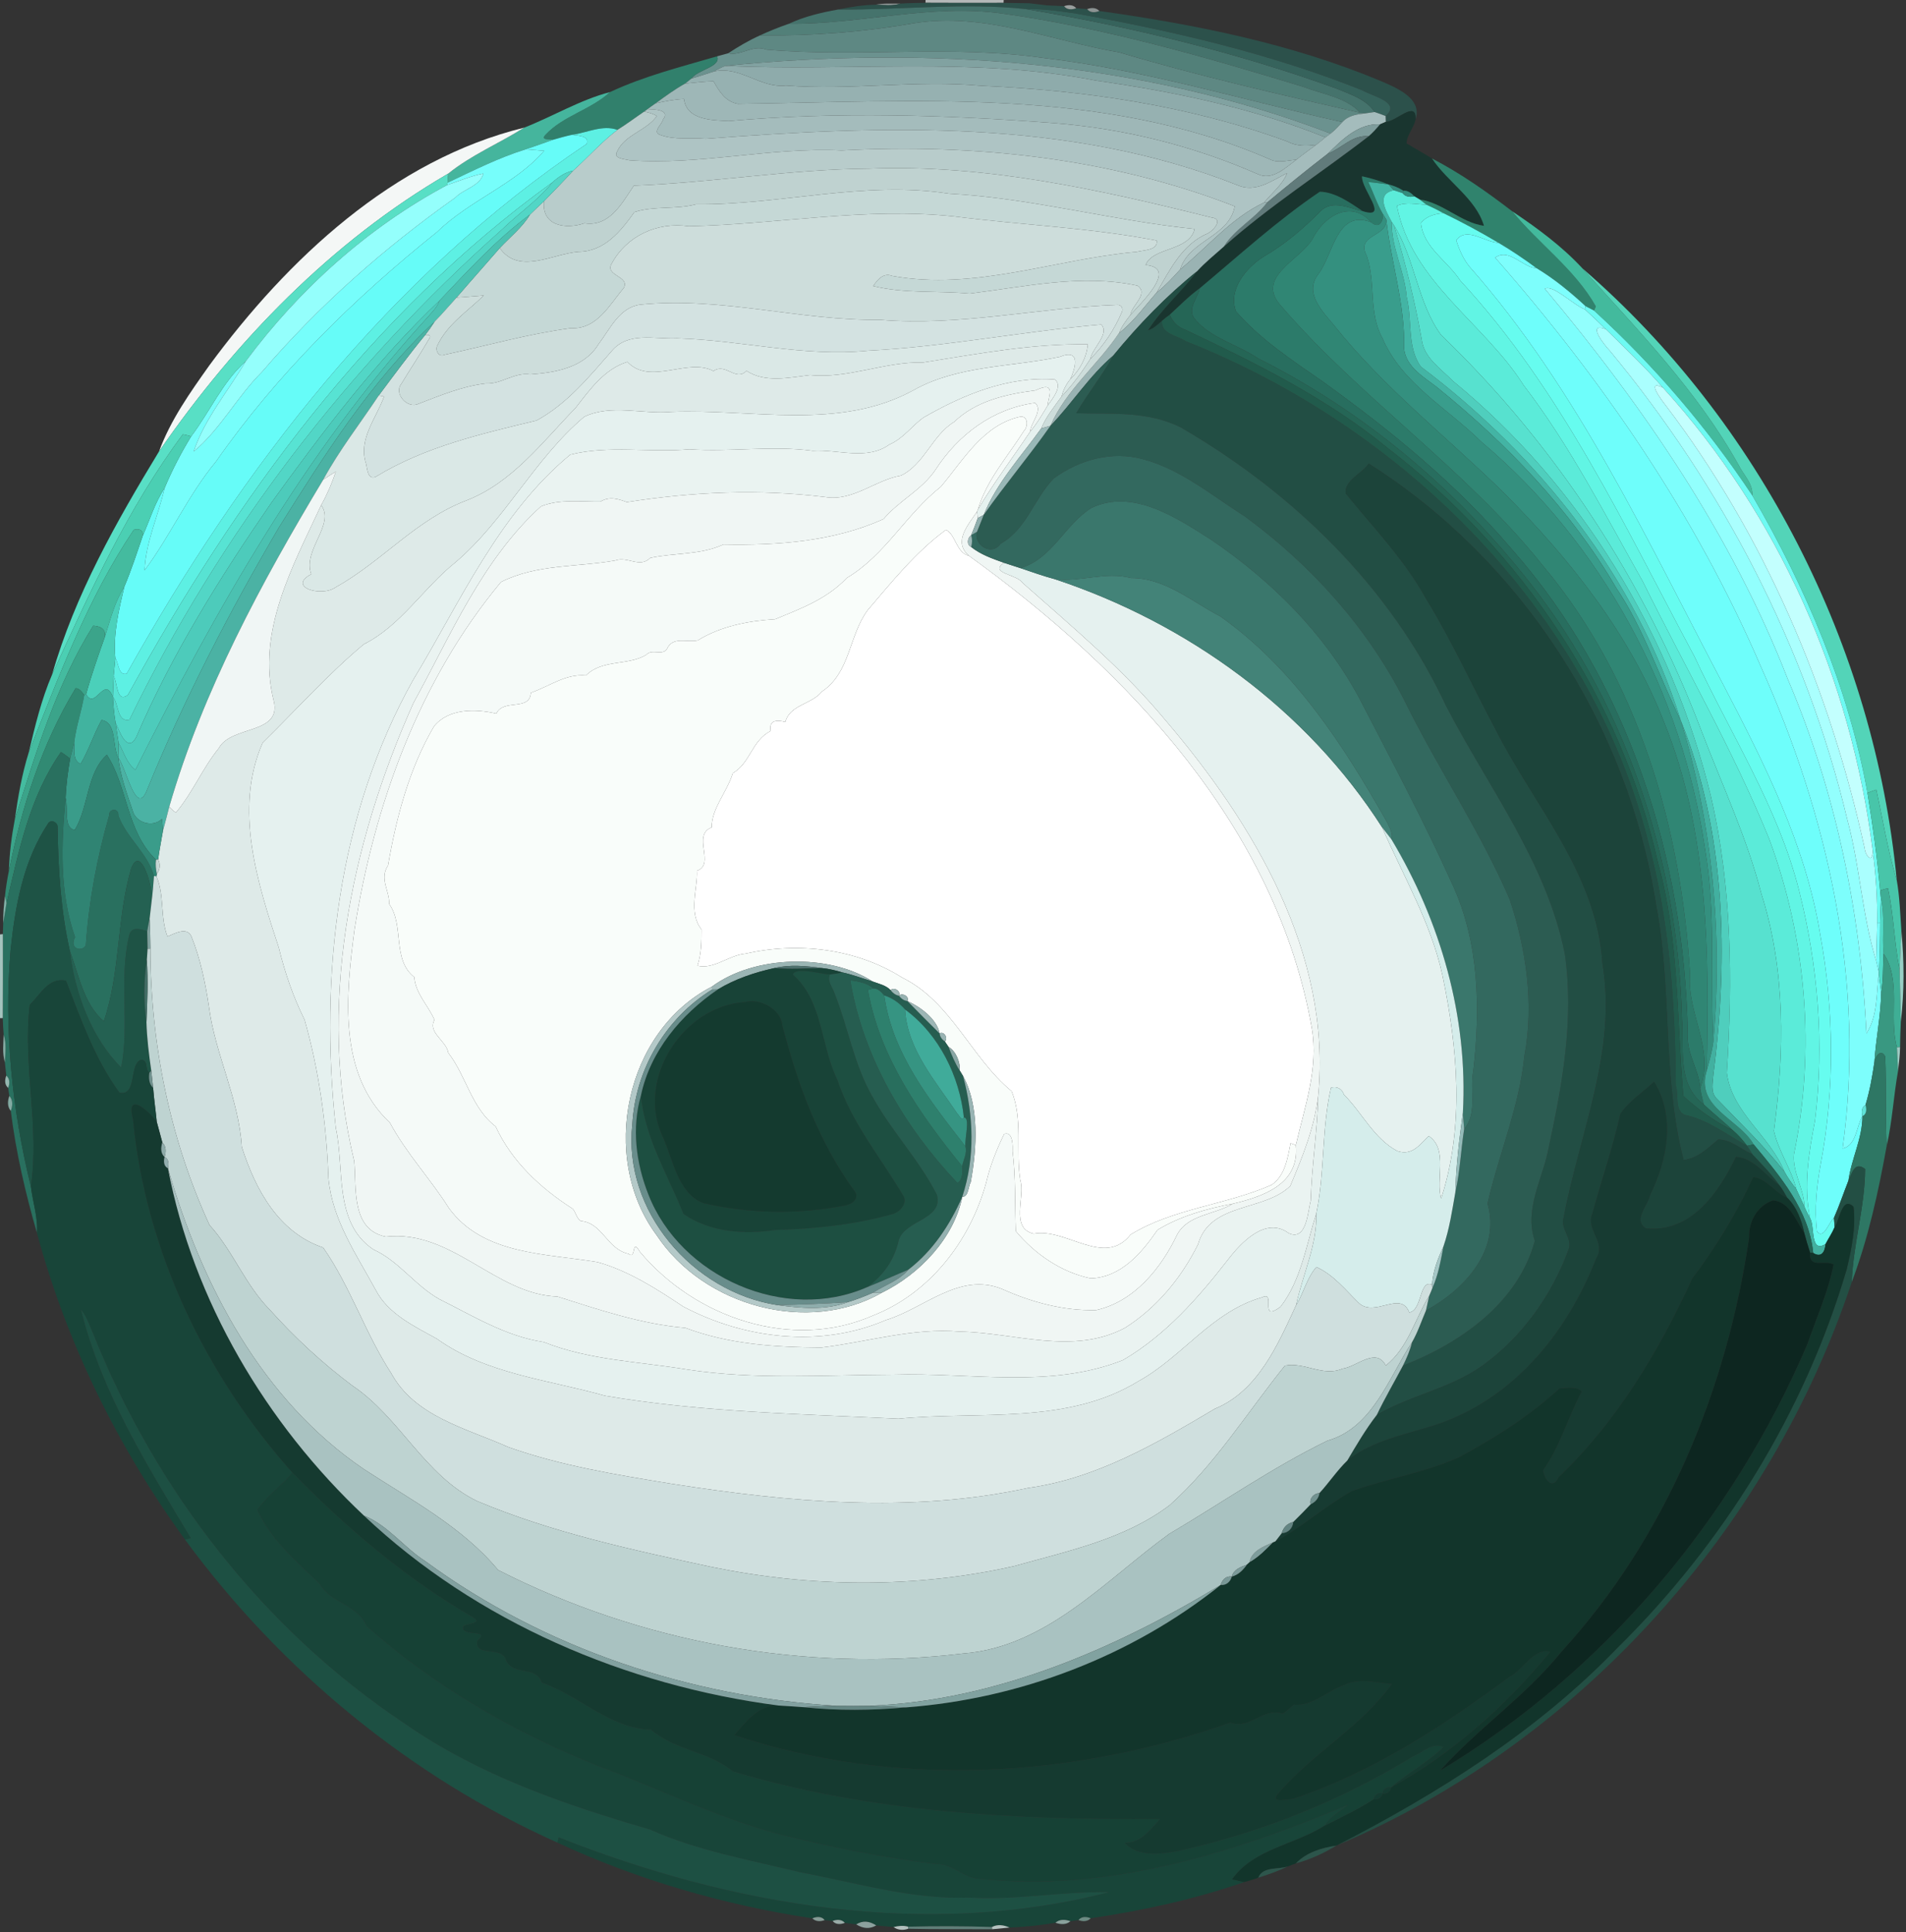 <?xml version="1.0" encoding="UTF-8" ?>
<!DOCTYPE svg PUBLIC "-//W3C//DTD SVG 1.1//EN" "http://www.w3.org/Graphics/SVG/1.1/DTD/svg11.dtd">
<svg width="659pt" height="668pt" viewBox="0 0 659 668" version="1.1" xmlns="http://www.w3.org/2000/svg">
<rect x="0" y="0" width="659" height="668" fill="#333333" stroke="none"/>
<g id="#ffffffff">
<path fill="#ffffff" opacity="1.00" d=" M 299.99 210.95 C 308.35 201.19 316.62 190.81 327.06 183.19 C 330.30 184.51 330.62 191.16 334.98 192.13 C 390.06 231.87 441.46 286.34 453.58 355.52 C 455.96 369.34 451.08 382.68 448.04 395.92 C 447.58 395.76 446.67 395.42 446.21 395.25 C 445.19 400.38 444.33 406.50 439.66 409.66 C 423.94 416.59 405.54 417.80 390.87 426.87 C 381.89 438.33 368.61 424.40 357.40 426.55 C 349.14 424.65 354.58 413.73 352.76 408.03 C 351.15 397.81 353.71 387.07 349.78 377.28 C 335.64 365.60 329.01 346.45 311.96 338.01 C 296.02 327.93 275.91 325.60 257.69 329.73 C 251.87 330.27 246.82 335.26 241.14 333.89 C 242.49 329.84 242.55 325.55 242.54 321.34 C 237.82 315.44 241.35 306.79 240.94 301.06 C 247.50 298.85 239.06 288.73 246.05 286.07 C 246.07 279.33 251.40 273.85 253.35 267.33 C 259.51 263.71 259.78 256.20 266.47 252.70 C 265.76 248.91 268.64 248.83 271.53 249.60 C 273.11 243.59 280.64 243.55 284.16 239.11 C 294.03 232.50 293.40 219.92 299.99 210.95 Z" />
</g>
<g id="#b4b8b8ff">
<path fill="#b4b8b8" opacity="1.00" d=" M 320.01 0.00 L 347.02 0.00 L 346.98 0.99 C 337.98 1.02 328.99 1.02 319.99 0.97 L 320.01 0.00 Z" />
</g>
<g id="#fefefeff">
</g>
<g id="#939c9bff">
<path fill="#939c9b" opacity="1.00" d=" M 302.70 1.63 C 305.53 1.07 308.39 1.28 311.29 1.25 C 308.50 2.13 305.55 1.68 302.70 1.63 Z" />
</g>
<g id="#2c514bff">
<path fill="#2c514b" opacity="1.00" d=" M 311.29 1.25 C 314.19 1.04 317.06 1.04 319.99 0.97 C 328.99 1.02 337.98 1.02 346.98 0.99 C 349.97 1.04 352.92 1.08 355.93 1.13 C 357.47 1.31 360.54 1.68 362.07 1.86 C 364.01 1.95 365.96 2.04 367.91 2.13 C 368.90 3.48 370.68 3.38 372.10 2.85 C 373.36 2.95 374.62 3.05 375.89 3.14 C 376.89 4.51 378.69 4.38 380.10 3.80 C 413.11 8.43 446.16 15.01 477.06 27.87 C 482.55 30.24 491.85 33.87 489.45 41.26 C 489.70 34.39 482.76 42.08 479.14 42.14 C 479.12 41.63 479.08 40.61 479.07 40.10 C 484.69 35.38 474.33 33.22 470.88 31.17 C 438.94 18.44 405.31 10.64 371.54 4.60 C 365.99 3.83 360.40 2.97 354.78 3.15 C 333.12 0.81 311.43 3.51 289.80 3.28 C 294.06 2.40 298.34 1.72 302.70 1.63 C 305.55 1.68 308.50 2.13 311.29 1.25 Z" />
</g>
<g id="#939a99ff">
<path fill="#939a99" opacity="1.00" d=" M 355.93 1.13 C 357.47 1.31 360.54 1.68 362.07 1.86 C 360.54 1.68 357.47 1.31 355.93 1.13 Z" />
</g>
<g id="#45736cff">
<path fill="#45736c" opacity="1.00" d=" M 289.80 3.28 C 311.43 3.51 333.12 0.81 354.78 3.15 C 391.29 9.31 427.46 18.08 462.31 30.70 C 466.98 32.69 472.33 34.28 475.27 38.73 C 474.51 38.84 472.99 39.06 472.22 39.17 C 471.75 39.13 470.79 39.04 470.31 39.00 C 465.31 33.56 457.45 32.69 450.90 30.11 C 416.58 19.64 381.94 9.63 346.33 4.65 C 321.67 1.24 297.37 8.48 272.78 8.21 C 278.14 5.67 283.98 4.34 289.80 3.28 Z" />
</g>
<g id="#999f9eff">
<path fill="#999f9e" opacity="1.00" d=" M 367.91 2.13 C 369.32 1.61 371.07 1.55 372.10 2.85 C 370.68 3.38 368.90 3.48 367.91 2.13 Z" />
</g>
<g id="#36635cff">
<path fill="#36635c" opacity="1.00" d=" M 354.78 3.15 C 360.40 2.97 365.99 3.83 371.54 4.60 C 405.31 10.64 438.94 18.44 470.88 31.17 C 474.33 33.22 484.69 35.38 479.07 40.10 C 477.81 39.61 476.54 39.16 475.27 38.73 C 472.33 34.28 466.98 32.69 462.31 30.70 C 427.46 18.08 391.29 9.31 354.78 3.15 Z" />
</g>
<g id="#8c9493ff">
<path fill="#8c9493" opacity="1.00" d=" M 375.89 3.14 C 377.31 2.60 379.02 2.56 380.10 3.80 C 378.69 4.38 376.89 4.51 375.89 3.14 Z" />
</g>
<g id="#528079ff">
<path fill="#528079" opacity="1.00" d=" M 272.78 8.21 C 297.37 8.48 321.67 1.24 346.33 4.65 C 381.94 9.63 416.58 19.64 450.90 30.11 C 457.45 32.69 465.31 33.56 470.31 39.00 C 442.43 32.68 414.40 26.30 386.98 18.11 C 363.41 14.08 340.30 4.11 315.99 8.03 C 298.45 11.10 280.60 12.45 262.78 12.23 C 266.04 10.72 269.38 9.38 272.78 8.21 Z" />
</g>
<g id="#5e8883ff">
<path fill="#5e8883" opacity="1.00" d=" M 315.99 8.03 C 340.30 4.11 363.41 14.08 386.98 18.11 C 414.40 26.30 442.43 32.68 470.31 39.00 C 470.79 39.04 471.75 39.13 472.22 39.17 C 469.22 39.50 466.20 39.90 464.12 42.21 C 429.84 34.67 395.98 24.18 360.96 20.07 C 329.15 15.43 296.87 19.96 264.95 17.16 C 260.28 15.27 256.28 19.45 251.77 18.42 C 255.29 16.11 258.93 13.96 262.78 12.23 C 280.60 12.45 298.45 11.10 315.99 8.03 Z" />
</g>
<g id="#6b928fff">
<path fill="#6b928f" opacity="1.00" d=" M 251.77 18.42 C 256.28 19.45 260.28 15.27 264.95 17.16 C 296.87 19.96 329.15 15.43 360.96 20.07 C 395.98 24.18 429.84 34.67 464.12 42.21 C 462.84 43.61 461.57 45.04 460.06 46.19 C 393.79 20.78 320.75 15.77 250.75 22.78 C 249.35 23.32 248.05 24.06 246.72 24.75 C 244.18 25.57 241.65 26.46 239.06 27.15 C 241.32 24.01 249.40 23.10 247.93 19.47 C 249.20 19.10 250.48 18.76 251.77 18.42 Z" />
</g>
<g id="#31806cff">
<path fill="#31806c" opacity="1.00" d=" M 210.94 31.82 C 222.75 26.29 235.45 23.11 247.93 19.47 C 249.40 23.10 241.32 24.01 239.06 27.15 C 238.33 27.73 237.59 28.32 236.86 28.90 C 233.29 30.88 229.99 33.30 226.71 35.71 C 225.75 36.35 224.82 37.02 223.91 37.72 C 223.62 37.93 223.04 38.35 222.74 38.57 C 219.64 40.67 216.65 42.93 213.47 44.90 C 208.35 43.04 202.88 45.93 197.79 46.60 C 195.58 47.07 193.40 47.70 191.22 48.32 C 189.95 48.00 186.73 48.58 188.64 46.57 C 194.72 40.04 204.38 37.91 210.94 31.82 Z" />
</g>
<g id="#81a2a1ff">
<path fill="#81a2a1" opacity="1.00" d=" M 250.75 22.78 C 320.75 15.77 393.79 20.78 460.06 46.19 C 459.62 46.51 458.72 47.17 458.27 47.49 C 432.88 37.28 406.02 31.72 379.01 27.88 C 336.72 19.49 293.48 24.81 250.75 22.78 Z" />
</g>
<g id="#8eababff">
<path fill="#8eabab" opacity="1.00" d=" M 246.72 24.75 C 248.05 24.06 249.35 23.32 250.75 22.78 C 293.48 24.81 336.72 19.49 379.01 27.88 C 406.02 31.72 432.88 37.28 458.27 47.49 C 457.20 48.36 456.16 49.25 455.07 50.07 C 451.69 50.55 448.21 50.59 445.07 48.91 C 411.21 36.50 375.06 31.25 339.20 29.65 C 316.71 27.59 294.20 31.30 271.69 29.58 C 262.86 30.58 255.76 22.57 246.72 24.75 Z" />
</g>
<g id="#96b1b1ff">
<path fill="#96b1b1" opacity="1.00" d=" M 246.72 24.75 C 255.76 22.57 262.86 30.58 271.69 29.58 C 294.20 31.30 316.71 27.59 339.20 29.65 C 375.06 31.25 411.21 36.50 445.07 48.91 C 448.21 50.59 451.69 50.55 455.07 50.07 C 452.79 51.81 450.40 53.42 448.18 55.23 C 445.11 55.41 441.84 56.55 438.98 55.05 C 381.24 29.93 316.39 35.13 255.09 35.90 C 250.80 35.14 248.64 31.52 246.70 28.10 C 243.39 28.16 240.14 28.60 236.86 28.90 C 237.59 28.32 238.33 27.73 239.06 27.15 C 241.65 26.46 244.18 25.57 246.72 24.75 Z" />
</g>
<g id="#9eb7b7ff">
<path fill="#9eb7b7" opacity="1.00" d=" M 236.86 28.90 C 240.14 28.60 243.39 28.16 246.70 28.10 C 248.64 31.52 250.80 35.14 255.09 35.90 C 316.39 35.13 381.24 29.93 438.98 55.05 C 441.84 56.55 445.11 55.41 448.18 55.23 C 444.40 58.05 439.84 62.57 434.87 60.20 C 412.58 50.42 388.69 44.47 364.42 42.56 C 327.02 39.70 289.37 38.54 251.96 41.85 C 246.34 41.59 237.38 41.56 236.49 34.22 C 233.17 34.33 229.95 35.05 226.71 35.71 C 229.99 33.30 233.29 30.88 236.86 28.90 Z" />
</g>
<g id="#45b59dff">
<path fill="#45b59d" opacity="1.00" d=" M 181.24 44.13 C 191.21 40.22 200.53 34.54 210.94 31.82 C 204.38 37.91 194.72 40.04 188.64 46.57 C 186.73 48.58 189.95 48.00 191.22 48.32 C 188.07 49.44 184.91 50.58 181.74 51.64 C 172.38 54.54 163.58 59.01 154.74 63.19 C 154.77 62.13 154.85 61.08 154.95 60.04 C 162.98 53.56 172.56 49.59 181.24 44.13 Z" />
</g>
<g id="#a4bcbcff">
<path fill="#a4bcbc" opacity="1.00" d=" M 226.71 35.71 C 229.95 35.05 233.17 34.33 236.49 34.22 C 237.38 41.56 246.34 41.59 251.96 41.85 C 289.37 38.54 327.02 39.70 364.42 42.56 C 388.69 44.47 412.58 50.42 434.87 60.20 C 439.84 62.57 444.40 58.05 448.18 55.23 C 450.40 53.42 452.79 51.81 455.07 50.07 C 456.16 49.25 457.20 48.36 458.27 47.49 C 458.72 47.17 459.62 46.51 460.06 46.19 C 461.57 45.04 462.84 43.61 464.12 42.21 C 466.20 39.90 469.22 39.50 472.22 39.17 C 472.99 39.06 474.51 38.84 475.27 38.73 C 476.54 39.16 477.81 39.61 479.07 40.10 C 479.08 40.61 479.12 41.63 479.14 42.14 C 478.64 42.36 477.64 42.79 477.14 43.00 C 469.75 42.53 463.91 48.39 459.07 53.15 C 451.95 58.64 444.97 64.30 438.08 70.06 L 437.05 70.03 C 439.78 66.69 443.40 63.93 445.04 59.83 C 439.71 62.47 434.22 66.72 427.98 64.07 C 369.72 40.96 305.33 43.31 244.00 48.00 C 238.81 47.55 233.31 48.50 228.33 46.66 C 225.34 45.82 228.83 43.02 229.28 41.28 C 231.79 37.81 226.11 37.82 223.91 37.72 C 224.82 37.02 225.75 36.35 226.71 35.71 Z" />
</g>
<g id="#aec4c4ff">
<path fill="#aec4c4" opacity="1.00" d=" M 222.74 38.57 C 223.04 38.35 223.62 37.93 223.91 37.72 C 226.11 37.82 231.79 37.81 229.28 41.28 C 228.83 43.02 225.34 45.82 228.33 46.66 C 233.31 48.50 238.81 47.55 244.00 48.00 C 305.33 43.31 369.72 40.96 427.98 64.07 C 434.22 66.72 439.71 62.47 445.04 59.83 C 443.40 63.93 439.78 66.69 437.05 70.03 C 425.82 75.30 417.59 85.33 408.04 93.16 C 411.18 82.94 424.91 82.02 426.91 71.33 C 384.05 54.62 336.87 49.59 291.00 52.01 C 266.43 50.81 242.13 57.21 217.65 55.42 C 216.04 54.98 211.83 54.89 213.37 52.36 C 216.10 46.44 223.52 45.23 227.10 40.12 C 225.79 39.26 224.24 38.92 222.74 38.57 Z" />
</g>
<g id="#19352fff">
<path fill="#19352f" opacity="1.00" d=" M 479.14 42.14 C 482.76 42.08 489.70 34.39 489.45 41.26 C 488.89 44.18 486.35 46.69 486.34 49.59 C 489.24 51.37 492.24 52.97 495.12 54.80 C 500.44 62.88 510.32 68.67 513.08 78.08 C 505.05 76.93 498.95 70.13 490.87 68.97 C 490.41 68.69 489.47 68.14 489.00 67.86 C 488.00 66.79 486.76 65.80 485.22 65.94 C 483.64 64.92 481.90 64.21 480.08 63.76 C 477.10 62.55 474.04 61.61 470.91 60.94 C 470.63 65.54 480.62 75.94 471.18 73.02 C 466.81 70.10 461.67 66.39 456.33 66.29 C 441.63 76.21 428.42 88.30 414.81 99.67 C 411.07 102.38 407.84 105.68 404.46 108.79 C 403.52 109.47 402.60 110.18 401.74 110.95 C 400.26 112.19 398.86 113.65 396.95 114.19 C 401.72 106.67 408.59 100.84 413.91 93.77 C 416.74 90.65 420.05 88.03 423.18 85.22 C 438.89 71.24 456.63 59.92 473.22 47.10 C 474.65 45.87 475.91 44.44 477.14 43.00 C 477.64 42.79 478.64 42.36 479.14 42.14 Z" />
</g>
<g id="#b8cccbff">
<path fill="#b8cccb" opacity="1.00" d=" M 213.47 44.90 C 216.65 42.93 219.64 40.67 222.74 38.57 C 224.24 38.92 225.79 39.26 227.10 40.12 C 223.52 45.23 216.10 46.44 213.37 52.36 C 211.83 54.89 216.04 54.98 217.65 55.42 C 242.13 57.21 266.43 50.81 291.00 52.01 C 336.87 49.59 384.05 54.62 426.91 71.33 C 424.91 82.02 411.18 82.94 408.04 93.16 C 405.50 95.98 402.92 98.78 399.93 101.13 C 404.46 93.31 408.78 84.36 417.64 80.67 C 419.70 79.57 423.10 75.64 418.86 75.20 C 380.23 65.56 340.62 56.76 300.55 58.30 C 273.32 58.49 246.37 63.17 219.16 64.18 C 215.13 70.08 210.83 78.57 202.05 77.18 C 195.84 79.35 187.20 78.27 188.08 69.57 C 191.47 66.08 194.89 62.60 198.17 59.00 C 203.33 54.37 207.93 49.11 213.47 44.90 Z" />
</g>
<g id="#7e9d9cff">
<path fill="#7e9d9c" opacity="1.00" d=" M 459.07 53.15 C 463.91 48.39 469.75 42.53 477.14 43.00 C 475.91 44.44 474.65 45.87 473.22 47.10 C 467.70 46.53 463.87 51.28 459.07 53.15 Z" />
<path fill="#7e9d9c" opacity="1.00" d=" M 432.03 540.15 C 432.71 536.25 436.95 534.61 440.18 533.27 C 437.67 535.79 435.18 538.41 432.03 540.15 Z" />
</g>
<g id="#f4f7f6ff">
<path fill="#f4f7f6" opacity="1.00" d=" M 72.36 126.36 C 99.42 89.58 135.92 55.22 181.24 44.13 C 172.56 49.59 162.98 53.56 154.95 60.04 C 114.70 83.44 81.39 117.88 54.99 156.07 C 58.97 145.21 65.72 135.72 72.36 126.36 Z" />
</g>
<g id="#5df0e3ff">
<path fill="#5df0e3" opacity="1.00" d=" M 197.79 46.60 C 202.88 45.93 208.35 43.04 213.47 44.90 C 207.93 49.11 203.33 54.37 198.17 59.00 C 195.41 59.57 193.11 61.15 191.06 63.01 C 128.10 108.41 81.31 172.77 44.22 240.27 C 40.26 243.20 40.69 236.12 39.29 233.74 C 39.43 232.19 39.73 229.09 39.88 227.54 C 41.09 229.29 40.87 233.65 43.79 232.91 C 83.48 162.02 134.71 95.36 202.85 49.76 C 203.89 46.81 199.63 46.99 197.79 46.60 Z" />
</g>
<g id="#66fcf8ff">
<path fill="#66fcf8" opacity="1.00" d=" M 191.22 48.32 C 193.40 47.70 195.58 47.07 197.79 46.60 C 199.63 46.99 203.89 46.81 202.85 49.76 C 134.71 95.36 83.48 162.02 43.79 232.91 C 40.87 233.65 41.09 229.29 39.88 227.54 C 39.08 219.11 41.09 210.98 42.98 202.87 C 45.41 197.07 47.37 191.10 49.39 185.15 C 51.84 179.67 53.55 173.81 56.90 168.77 C 54.78 178.25 50.39 187.32 49.98 197.19 C 58.81 185.38 65.04 171.19 74.62 159.64 C 95.76 129.33 122.38 103.21 151.15 80.17 C 162.22 69.31 178.42 63.56 188.15 52.12 C 186.54 52.00 183.34 51.76 181.74 51.64 C 184.91 50.58 188.07 49.44 191.22 48.32 Z" />
</g>
<g id="#617b7bff">
<path fill="#617b7b" opacity="1.00" d=" M 459.07 53.15 C 463.87 51.28 467.70 46.53 473.22 47.10 C 456.63 59.92 438.89 71.24 423.18 85.22 C 427.01 79.07 433.76 75.77 438.08 70.06 C 444.97 64.30 451.95 58.64 459.07 53.15 Z" />
</g>
<g id="#76fefbff">
<path fill="#76fefb" opacity="1.00" d=" M 154.74 63.19 C 163.58 59.01 172.38 54.54 181.74 51.64 C 183.34 51.76 186.54 52.00 188.15 52.12 C 178.42 63.56 162.22 69.31 151.15 80.17 C 122.38 103.21 95.76 129.33 74.62 159.64 C 65.04 171.19 58.81 185.38 49.98 197.19 C 50.39 187.32 54.78 178.25 56.90 168.77 C 59.49 162.56 62.60 156.59 66.10 150.86 C 72.56 142.35 76.95 132.03 85.00 124.85 C 78.95 135.18 70.84 144.59 66.94 156.13 C 76.05 148.65 82.01 137.06 90.59 128.58 C 110.13 105.74 132.84 85.74 157.36 68.37 C 160.18 65.35 166.06 64.35 167.12 59.99 C 162.85 60.84 158.81 62.56 154.69 63.93 L 154.74 63.19 Z" />
</g>
<g id="#30836dff">
<path fill="#30836d" opacity="1.00" d=" M 495.12 54.80 C 504.96 59.90 514.05 66.29 522.83 73.04 C 531.96 84.24 544.50 93.08 551.76 105.94 C 551.60 106.30 551.29 107.01 551.13 107.37 C 550.16 106.85 549.19 106.35 548.22 105.86 C 542.98 101.02 537.42 96.44 531.30 92.74 C 527.05 89.60 522.68 86.64 518.14 83.96 C 511.94 80.27 505.59 76.85 499.11 73.71 C 497.18 72.65 495.21 71.66 493.21 70.77 C 492.42 70.18 491.64 69.58 490.87 68.97 C 498.95 70.13 505.05 76.93 513.08 78.08 C 510.32 68.67 500.44 62.88 495.12 54.80 Z" />
</g>
<g id="#bfd2d0ff">
<path fill="#bfd2d0" opacity="1.00" d=" M 219.16 64.18 C 246.37 63.17 273.32 58.49 300.55 58.30 C 340.62 56.76 380.23 65.56 418.86 75.20 C 423.10 75.64 419.70 79.57 417.64 80.67 C 408.78 84.36 404.46 93.31 399.93 101.13 C 395.73 105.89 392.02 111.20 386.95 115.11 C 387.82 112.80 389.32 110.84 390.83 108.92 C 394.05 105.14 407.68 92.56 396.08 91.63 C 398.66 85.31 411.10 86.99 413.06 79.17 C 384.53 76.28 356.62 68.47 328.01 66.95 C 298.89 62.37 269.72 70.93 240.66 70.63 C 233.70 72.49 226.21 71.12 219.36 73.31 C 214.63 79.94 209.04 86.97 200.02 87.05 C 191.01 87.76 179.40 95.12 172.80 85.76 C 176.35 81.96 180.56 78.68 183.26 74.17 C 184.85 72.62 186.45 71.08 188.08 69.57 C 187.20 78.27 195.84 79.35 202.05 77.18 C 210.83 78.57 215.13 70.08 219.16 64.18 Z" />
</g>
<g id="#52d6c6ff">
<path fill="#52d6c6" opacity="1.00" d=" M 191.06 63.01 C 193.11 61.15 195.41 59.57 198.17 59.00 C 194.89 62.60 191.47 66.08 188.08 69.57 C 186.45 71.08 184.85 72.62 183.26 74.17 C 171.66 82.73 161.88 93.49 151.99 103.90 C 129.96 124.83 111.59 149.26 93.83 173.81 C 76.08 199.56 59.40 226.22 47.03 255.01 C 43.93 260.52 41.29 252.73 39.97 249.90 C 39.44 246.92 39.19 243.92 39.04 240.91 C 41.14 243.42 40.43 249.79 44.74 248.86 C 75.87 184.69 120.16 126.79 173.47 79.43 C 179.23 73.84 185.97 69.27 191.06 63.01 Z" />
</g>
<g id="#58dfc5ff">
<path fill="#58dfc5" opacity="1.00" d=" M 54.99 156.07 C 81.39 117.88 114.70 83.44 154.95 60.04 C 154.85 61.08 154.77 62.13 154.74 63.19 L 154.69 63.93 C 127.28 78.53 103.45 100.01 85.00 124.85 C 76.95 132.03 72.56 142.35 66.10 150.86 C 65.15 150.58 64.20 150.34 63.23 150.16 C 44.26 175.56 31.18 204.56 18.03 233.19 C 25.87 205.70 40.21 180.41 54.99 156.07 Z" />
</g>
<g id="#94fffcff">
<path fill="#94fffc" opacity="1.00" d=" M 154.69 63.93 C 158.81 62.56 162.85 60.84 167.12 59.99 C 166.06 64.35 160.18 65.35 157.36 68.37 C 132.84 85.74 110.13 105.74 90.59 128.58 C 82.01 137.06 76.05 148.65 66.94 156.13 C 70.84 144.59 78.95 135.18 85.00 124.85 C 103.45 100.01 127.28 78.53 154.69 63.93 Z" />
</g>
<g id="#2c7b6aff">
<path fill="#2c7b6a" opacity="1.00" d=" M 470.91 60.94 C 474.04 61.61 477.10 62.55 480.08 63.76 C 477.75 63.51 475.43 63.12 473.10 62.93 C 474.84 66.61 476.10 70.52 478.17 74.04 C 478.27 76.76 476.70 79.16 474.17 76.90 C 466.92 68.72 457.60 74.89 453.76 82.71 C 449.28 90.09 433.76 95.91 443.07 105.93 C 470.72 138.01 506.89 162.24 533.46 195.58 C 566.48 234.96 581.26 286.12 584.33 336.69 C 583.16 350.31 592.92 362.60 587.88 376.24 C 587.37 369.67 583.06 364.32 583.56 357.55 C 582.42 296.96 563.05 235.43 522.44 189.58 C 503.55 167.37 480.82 148.81 457.21 131.83 C 446.70 124.53 435.82 117.39 427.35 107.67 C 424.50 100.23 430.86 92.55 436.80 88.80 C 444.23 84.48 450.79 78.93 456.80 72.80 C 460.91 69.00 466.57 72.03 471.18 73.02 C 480.62 75.94 470.63 65.54 470.91 60.94 Z" />
</g>
<g id="#57e3d3ff">
<path fill="#57e3d3" opacity="1.00" d=" M 44.22 240.27 C 81.31 172.77 128.10 108.41 191.06 63.01 C 185.97 69.27 179.23 73.84 173.47 79.43 C 120.16 126.79 75.87 184.69 44.74 248.86 C 40.43 249.79 41.14 243.42 39.04 240.91 C 39.10 239.12 39.22 235.53 39.29 233.74 C 40.69 236.12 40.26 243.20 44.22 240.27 Z" />
</g>
<g id="#43b4a4ff">
<path fill="#43b4a4" opacity="1.00" d=" M 473.10 62.93 C 475.43 63.12 477.75 63.51 480.08 63.76 C 480.69 64.44 481.31 65.12 481.94 65.79 C 475.51 67.03 479.30 73.07 481.17 76.70 C 481.03 85.61 485.69 93.80 486.36 102.67 C 488.37 110.53 486.38 119.98 491.27 126.78 C 532.13 157.51 565.76 199.84 581.08 248.98 C 573.59 233.87 568.34 217.37 558.79 203.24 C 543.07 176.33 521.09 153.53 496.98 133.99 C 492.41 130.41 486.19 127.02 485.45 120.58 C 485.91 105.38 480.97 90.87 479.32 75.92 C 479.03 75.45 478.45 74.51 478.17 74.04 C 476.10 70.52 474.84 66.61 473.10 62.93 Z" />
</g>
<g id="#33897bff">
<path fill="#33897b" opacity="1.00" d=" M 480.08 63.76 C 481.90 64.21 483.64 64.92 485.22 65.94 L 484.96 66.77 C 483.94 66.46 482.93 66.13 481.94 65.79 C 481.31 65.12 480.69 64.44 480.08 63.76 Z" />
</g>
<g id="#c5d8d6ff">
<path fill="#c5d8d6" opacity="1.00" d=" M 240.66 70.63 C 269.72 70.93 298.89 62.37 328.01 66.95 C 356.62 68.47 384.53 76.28 413.06 79.17 C 411.10 86.99 398.66 85.31 396.08 91.63 C 407.68 92.56 394.05 105.14 390.83 108.92 C 391.32 105.47 397.30 101.61 393.28 98.76 C 374.11 94.60 354.48 99.14 335.27 101.50 C 324.19 100.46 312.77 101.59 301.92 98.89 C 303.43 96.66 305.44 94.19 308.44 95.38 C 337.04 100.63 364.77 89.56 393.05 87.06 C 395.41 86.44 400.43 86.60 399.93 83.17 C 376.85 78.71 353.28 77.80 330.01 74.84 C 299.30 71.53 268.79 77.58 238.14 78.22 C 227.14 76.63 216.51 81.62 211.35 91.39 C 209.30 95.35 217.92 95.57 215.64 99.60 C 210.71 105.39 206.39 113.95 197.43 113.45 C 182.62 115.42 168.23 119.55 153.66 122.66 C 151.62 123.65 150.30 120.93 151.27 119.32 C 154.75 112.04 161.68 107.62 167.27 102.16 C 164.11 102.39 160.98 102.72 157.83 102.90 C 162.77 97.14 167.84 91.49 172.80 85.76 C 179.40 95.12 191.01 87.76 200.02 87.05 C 209.04 86.97 214.63 79.94 219.36 73.31 C 226.21 71.12 233.70 72.49 240.66 70.63 Z" />
</g>
<g id="#286e5fff">
<path fill="#286e5f" opacity="1.00" d=" M 456.33 66.29 C 461.67 66.39 466.81 70.10 471.18 73.02 C 466.57 72.03 460.91 69.00 456.80 72.80 C 450.79 78.93 444.23 84.48 436.80 88.80 C 430.86 92.55 424.50 100.23 427.35 107.67 C 435.82 117.39 446.70 124.53 457.21 131.83 C 480.82 148.81 503.55 167.37 522.44 189.58 C 563.05 235.43 582.42 296.96 583.56 357.55 C 583.06 364.32 587.37 369.67 587.88 376.24 C 588.18 378.14 588.64 380.01 589.11 381.88 C 579.66 374.84 582.35 362.55 581.54 352.41 C 580.24 296.53 561.33 240.64 525.62 197.32 C 500.98 166.96 470.02 141.48 435.03 123.94 C 427.90 119.08 418.43 116.97 412.92 110.05 C 410.47 106.60 414.15 103.11 414.81 99.67 C 428.42 88.30 441.63 76.21 456.33 66.29 Z" />
</g>
<g id="#5bebd9ff">
<path fill="#5bebd9" opacity="1.00" d=" M 481.17 76.70 C 479.30 73.07 475.51 67.03 481.94 65.79 C 482.93 66.13 483.94 66.46 484.96 66.77 C 485.92 68.06 487.53 68.23 489.00 67.86 C 489.47 68.14 490.41 68.69 490.87 68.97 C 491.64 69.58 492.42 70.18 493.21 70.77 C 489.81 70.74 486.20 69.68 482.99 71.17 C 488.08 97.55 513.17 111.67 526.79 133.18 C 542.91 154.20 554.97 178.00 567.98 201.01 C 582.62 230.70 599.30 259.47 611.76 290.21 C 624.56 324.77 627.76 363.02 620.25 399.15 C 619.73 405.44 623.80 411.02 623.88 417.23 C 622.92 415.18 622.00 413.12 621.05 411.08 C 619.32 404.08 614.92 398.04 613.32 391.01 C 617.01 363.80 617.40 335.46 609.00 309.01 C 603.99 289.57 595.41 271.39 588.28 252.70 C 568.74 201.19 537.96 153.97 498.22 115.78 C 490.06 104.56 489.29 89.62 481.98 77.94 C 481.78 77.63 481.37 77.01 481.17 76.70 Z" />
</g>
<g id="#348c7dff">
<path fill="#348c7d" opacity="1.00" d=" M 485.22 65.94 C 486.76 65.80 488.00 66.79 489.00 67.86 C 487.53 68.23 485.92 68.06 484.96 66.77 L 485.22 65.94 Z" />
</g>
<g id="#9ab3b3ff">
<path fill="#9ab3b3" opacity="1.00" d=" M 408.04 93.16 C 417.59 85.33 425.82 75.30 437.05 70.03 L 438.08 70.06 C 433.76 75.77 427.01 79.07 423.18 85.22 C 420.05 88.03 416.74 90.65 413.91 93.77 C 403.23 102.32 393.61 112.32 384.93 122.91 C 376.60 129.99 370.74 139.39 363.19 147.22 C 368.41 135.01 379.59 126.17 386.95 115.11 C 392.02 111.20 395.73 105.89 399.93 101.13 C 402.92 98.78 405.50 95.98 408.04 93.16 Z" />
</g>
<g id="#61f5e4ff">
<path fill="#61f5e4" opacity="1.00" d=" M 482.99 71.17 C 486.20 69.68 489.81 70.74 493.21 70.77 C 495.21 71.66 497.18 72.65 499.11 73.71 C 496.21 73.90 493.14 74.71 491.30 77.13 C 492.15 85.62 500.61 90.35 504.92 97.05 C 539.90 134.83 561.84 182.11 585.91 227.09 C 598.36 253.85 614.79 279.10 622.06 307.99 C 628.59 333.87 630.82 360.92 627.54 387.46 C 625.41 398.68 623.47 409.91 625.86 421.24 C 625.16 419.92 624.46 418.60 623.88 417.23 C 623.80 411.02 619.73 405.44 620.25 399.15 C 627.76 363.02 624.56 324.77 611.76 290.21 C 599.30 259.47 582.62 230.70 567.98 201.01 C 554.97 178.00 542.91 154.20 526.79 133.18 C 513.17 111.67 488.08 97.55 482.99 71.17 Z" />
</g>
<g id="#308674ff">
<path fill="#308674" opacity="1.00" d=" M 453.76 82.71 C 457.60 74.89 466.92 68.72 474.17 76.90 C 462.14 72.11 460.97 88.17 455.80 94.79 C 450.78 101.37 457.36 107.76 461.39 112.65 C 478.46 134.05 500.26 151.08 519.79 170.21 C 542.70 193.17 563.48 219.14 575.35 249.64 C 590.81 287.71 591.00 329.82 590.10 370.21 C 586.10 382.89 601.14 386.77 606.32 395.66 C 605.76 395.78 604.63 396.02 604.06 396.14 C 602.62 394.21 601.02 392.41 599.20 390.84 C 595.92 387.74 592.38 384.97 589.11 381.88 C 588.64 380.01 588.18 378.14 587.88 376.24 C 592.92 362.60 583.16 350.31 584.33 336.69 C 581.26 286.12 566.48 234.96 533.46 195.58 C 506.89 162.24 470.72 138.01 443.07 105.93 C 433.76 95.91 449.28 90.09 453.76 82.71 Z" />
</g>
<g id="#43ba9dff">
<path fill="#43ba9d" opacity="1.00" d=" M 522.83 73.04 C 531.49 78.85 540.03 85.11 547.13 92.79 C 566.48 114.32 586.97 135.38 601.17 160.87 C 602.86 164.28 606.14 167.20 605.86 171.30 C 590.26 147.83 571.89 126.35 551.13 107.37 C 551.29 107.01 551.60 106.30 551.76 105.94 C 544.50 93.08 531.96 84.24 522.83 73.04 Z" />
</g>
<g id="#4bc1b1ff">
<path fill="#4bc1b1" opacity="1.00" d=" M 151.99 103.90 C 161.88 93.49 171.66 82.73 183.26 74.17 C 180.56 78.68 176.35 81.96 172.80 85.76 C 167.84 91.49 162.77 97.14 157.83 102.90 C 155.30 105.65 152.91 108.52 150.28 111.18 C 128.47 131.49 112.19 157.24 96.42 182.38 C 79.28 211.53 63.72 241.64 50.89 272.96 C 47.10 282.85 43.81 265.90 40.92 261.98 C 40.94 260.28 41.01 258.59 41.03 256.91 C 42.84 260.03 43.78 263.95 46.81 266.16 C 74.60 210.93 105.43 156.27 147.30 110.29 C 149.00 108.29 151.09 106.44 151.99 103.90 Z" />
</g>
<g id="#cddddbff">
<path fill="#cddddb" opacity="1.00" d=" M 238.14 78.22 C 268.79 77.58 299.30 71.53 330.01 74.84 C 353.28 77.80 376.85 78.71 399.93 83.17 C 400.43 86.60 395.41 86.44 393.05 87.06 C 364.77 89.56 337.04 100.63 308.44 95.38 C 305.44 94.19 303.43 96.66 301.92 98.89 C 312.77 101.59 324.19 100.46 335.27 101.50 C 354.48 99.14 374.11 94.60 393.28 98.76 C 397.30 101.61 391.32 105.47 390.83 108.92 C 389.32 110.84 387.82 112.80 386.95 115.11 C 379.59 126.17 368.41 135.01 363.19 147.22 C 362.12 147.52 361.07 147.82 360.01 148.12 C 361.67 144.04 364.49 140.66 367.02 137.11 C 370.80 133.13 374.06 128.70 376.99 124.07 C 381.69 119.46 385.30 113.89 387.90 107.86 C 388.44 106.62 387.61 105.26 386.25 105.42 C 358.91 106.40 331.82 112.87 304.33 110.58 C 276.56 110.92 249.20 102.47 221.32 105.33 C 214.08 106.32 210.92 113.78 206.95 118.97 C 201.99 127.17 192.01 128.80 183.32 129.45 C 177.88 128.61 173.38 132.86 168.01 132.57 C 159.87 133.50 152.23 136.73 144.65 139.63 C 140.96 141.47 136.04 136.12 138.75 132.73 C 141.88 127.58 145.22 122.57 148.24 117.36 C 149.14 116.19 148.74 115.67 147.03 115.79 C 148.19 114.31 149.27 112.77 150.28 111.18 C 152.91 108.52 155.30 105.65 157.83 102.90 C 160.98 102.72 164.11 102.39 167.27 102.16 C 161.68 107.62 154.75 112.04 151.27 119.32 C 150.30 120.93 151.62 123.65 153.66 122.66 C 168.23 119.55 182.62 115.42 197.43 113.45 C 206.39 113.95 210.71 105.39 215.64 99.60 C 217.92 95.57 209.30 95.35 211.35 91.39 C 216.51 81.62 227.14 76.63 238.14 78.22 Z" />
</g>
<g id="#34907fff">
<path fill="#34907f" opacity="1.00" d=" M 478.17 74.04 C 478.45 74.51 479.03 75.45 479.32 75.92 C 479.70 82.11 468.57 80.88 472.59 88.56 C 475.80 97.87 473.04 108.12 478.02 117.00 C 484.78 132.70 500.52 141.17 512.21 152.77 C 554.05 188.05 581.61 239.45 589.50 293.45 C 593.34 315.54 591.24 338.03 592.38 360.30 C 591.94 363.67 590.98 366.93 590.10 370.21 C 591.00 329.82 590.81 287.71 575.35 249.64 C 563.48 219.14 542.70 193.17 519.79 170.21 C 500.26 151.08 478.46 134.05 461.39 112.65 C 457.36 107.76 450.78 101.37 455.80 94.79 C 460.97 88.17 462.14 72.11 474.17 76.90 C 476.70 79.16 478.27 76.76 478.17 74.04 Z" />
</g>
<g id="#66fcefff">
<path fill="#66fcef" opacity="1.00" d=" M 491.30 77.13 C 493.14 74.71 496.21 73.90 499.11 73.71 C 505.59 76.85 511.94 80.27 518.14 83.96 C 513.40 83.82 507.13 78.19 503.50 83.05 C 504.50 86.26 505.85 89.38 507.95 92.05 C 545.66 134.74 569.61 187.07 595.97 237.01 C 610.16 264.24 624.29 292.22 629.30 322.85 C 634.12 349.08 634.45 376.21 629.51 402.45 C 628.10 410.10 627.30 418.00 628.21 425.75 C 630.56 428.80 632.34 422.50 634.09 421.06 C 634.15 421.86 634.26 423.47 634.32 424.27 C 633.46 426.33 632.19 428.16 631.17 430.13 C 625.75 433.39 627.56 424.10 625.86 421.24 C 623.47 409.91 625.41 398.68 627.54 387.46 C 630.82 360.92 628.59 333.87 622.06 307.99 C 614.79 279.10 598.36 253.85 585.91 227.09 C 561.84 182.11 539.90 134.83 504.92 97.05 C 500.61 90.35 492.15 85.62 491.30 77.13 Z" />
</g>
<g id="#399d8cff">
<path fill="#399d8c" opacity="1.00" d=" M 479.32 75.92 C 480.97 90.87 485.91 105.38 485.45 120.58 C 486.19 127.02 492.41 130.41 496.98 133.99 C 521.09 153.53 543.07 176.33 558.79 203.24 C 568.34 217.37 573.59 233.87 581.08 248.98 C 592.10 284.92 595.70 322.94 592.38 360.30 C 591.24 338.03 593.34 315.54 589.50 293.45 C 581.61 239.45 554.05 188.05 512.21 152.77 C 500.52 141.17 484.78 132.70 478.02 117.00 C 473.04 108.12 475.80 97.87 472.59 88.56 C 468.57 80.88 479.70 82.11 479.32 75.92 Z" />
</g>
<g id="#4fcebdff">
<path fill="#4fcebd" opacity="1.00" d=" M 481.17 76.70 C 481.37 77.01 481.78 77.63 481.98 77.94 C 485.95 90.86 489.17 104.02 491.56 117.35 C 492.29 123.70 498.17 127.45 502.29 131.68 C 546.73 168.05 578.05 219.68 591.56 275.37 C 598.82 306.64 599.11 339.02 597.05 370.92 C 598.80 384.72 611.99 392.70 616.98 405.11 C 609.81 395.98 601.37 388.03 593.38 379.67 C 591.38 377.41 592.21 374.29 592.40 371.54 C 597.66 330.71 596.67 287.53 581.08 248.98 C 565.76 199.84 532.13 157.51 491.27 126.78 C 486.38 119.98 488.37 110.53 486.36 102.67 C 485.69 93.80 481.03 85.61 481.17 76.70 Z" />
</g>
<g id="#57e1cfff">
<path fill="#57e1cf" opacity="1.00" d=" M 481.98 77.94 C 489.29 89.62 490.06 104.56 498.22 115.78 C 537.96 153.97 568.74 201.19 588.28 252.70 C 595.41 271.39 603.99 289.57 609.00 309.01 C 617.40 335.46 617.01 363.80 613.32 391.01 C 614.92 398.04 619.32 404.08 621.05 411.08 C 619.53 409.19 618.12 407.23 616.98 405.11 C 611.99 392.70 598.80 384.72 597.05 370.92 C 599.11 339.02 598.82 306.64 591.56 275.37 C 578.05 219.68 546.73 168.05 502.29 131.68 C 498.17 127.45 492.29 123.70 491.56 117.35 C 489.17 104.02 485.95 90.86 481.98 77.94 Z" />
</g>
<g id="#6efefbff">
<path fill="#6efefb" opacity="1.00" d=" M 503.50 83.05 C 507.13 78.19 513.40 83.82 518.14 83.96 C 522.68 86.64 527.05 89.60 531.30 92.74 C 526.39 92.53 521.83 85.60 516.95 89.07 C 554.07 131.36 586.44 178.44 608.74 230.29 C 632.12 282.30 645.11 340.02 637.07 397.09 C 641.89 396.01 641.78 389.54 643.93 385.88 C 643.95 393.61 640.11 400.64 639.09 408.21 C 637.40 412.48 635.95 416.85 634.09 421.06 C 632.34 422.50 630.56 428.80 628.21 425.75 C 627.30 418.00 628.10 410.10 629.51 402.45 C 634.45 376.21 634.12 349.08 629.30 322.85 C 624.29 292.22 610.16 264.24 595.97 237.01 C 569.61 187.07 545.66 134.74 507.95 92.05 C 505.85 89.38 504.50 86.26 503.50 83.05 Z" />
</g>
<g id="#7dfefcff">
<path fill="#7dfefc" opacity="1.00" d=" M 516.95 89.07 C 521.83 85.60 526.39 92.53 531.30 92.74 C 537.42 96.44 542.98 101.02 548.22 105.86 L 547.97 106.95 C 543.86 105.38 536.94 98.26 534.13 99.83 C 568.20 140.48 598.80 185.10 618.16 234.88 C 634.69 273.66 643.30 315.29 645.31 357.32 C 649.26 351.18 648.70 343.80 649.59 336.85 C 649.84 338.99 650.13 341.14 650.41 343.29 C 650.26 351.33 648.57 359.21 648.07 367.21 C 647.36 372.20 646.45 377.16 645.01 382.00 C 643.62 382.81 643.54 384.49 643.93 385.88 C 641.78 389.54 641.89 396.01 637.07 397.09 C 645.11 340.02 632.12 282.30 608.74 230.29 C 586.44 178.44 554.07 131.36 516.95 89.07 Z" />
</g>
<g id="#53d4b8ff">
<path fill="#53d4b8" opacity="1.00" d=" M 547.13 92.79 C 608.48 145.86 648.12 223.57 655.80 304.28 C 652.68 294.05 651.01 283.45 648.73 273.01 C 647.69 273.35 646.67 273.73 645.68 274.16 C 639.12 237.64 624.35 203.26 605.86 171.30 C 606.14 167.20 602.86 164.28 601.17 160.87 C 586.97 135.38 566.48 114.32 547.13 92.79 Z" />
</g>
<g id="#224e44ff">
<path fill="#224e44" opacity="1.00" d=" M 384.93 122.91 C 393.61 112.32 403.23 102.32 413.91 93.77 C 408.59 100.84 401.72 106.67 396.95 114.19 C 398.86 113.65 400.26 112.19 401.74 110.95 C 401.39 115.49 407.05 116.01 409.99 117.99 C 485.42 147.86 549.53 211.32 569.89 291.11 C 577.25 318.57 579.21 347.12 579.43 375.44 C 580.42 378.26 578.93 383.82 582.44 385.46 C 590.50 387.09 597.00 392.32 604.06 396.14 C 604.68 397.12 605.29 398.12 605.94 399.10 C 602.02 397.41 598.52 393.99 594.08 393.95 C 590.50 396.94 587.01 400.52 582.10 401.05 C 574.65 372.17 578.23 341.78 572.55 312.54 C 562.80 250.75 526.20 193.77 473.22 160.28 C 471.05 163.69 464.65 166.10 465.30 170.63 C 474.88 182.44 485.66 193.54 493.05 206.98 C 501.96 221.48 508.99 237.01 516.99 252.01 C 530.32 278.42 552.15 302.10 554.03 333.03 C 559.18 363.24 546.15 391.77 540.66 420.87 C 539.26 424.82 544.03 428.23 542.28 432.17 C 536.53 447.82 526.41 462.01 512.90 471.89 C 501.78 480.02 487.83 482.29 476.04 489.17 C 478.81 483.36 482.08 477.82 485.08 472.13 C 504.95 464.39 524.82 450.54 530.66 429.02 C 526.83 417.79 533.62 407.29 535.53 396.43 C 540.24 374.66 544.27 352.23 541.06 329.95 C 534.78 298.22 514.52 272.18 499.95 244.03 C 480.87 203.04 447.03 170.26 408.25 147.78 C 396.83 141.99 384.10 143.25 372.08 142.87 C 376.08 136.04 381.10 129.86 384.93 122.91 Z" />
</g>
<g id="#92fffdff">
<path fill="#92fffd" opacity="1.00" d=" M 534.13 99.83 C 536.94 98.26 543.86 105.38 547.97 106.95 C 550.40 109.20 552.84 111.45 555.20 113.79 C 548.35 111.30 554.76 119.40 556.65 121.33 C 595.58 168.37 624.53 223.84 638.70 283.32 C 643.08 299.43 643.77 316.34 648.71 332.26 C 649.00 333.54 649.31 334.82 649.60 336.12 L 649.59 336.85 C 648.70 343.80 649.26 351.18 645.31 357.32 C 643.30 315.29 634.69 273.66 618.16 234.88 C 598.80 185.10 568.20 140.48 534.13 99.83 Z" />
</g>
<g id="#256656ff">
<path fill="#256656" opacity="1.00" d=" M 404.46 108.79 C 407.84 105.68 411.07 102.38 414.81 99.67 C 414.15 103.11 410.47 106.60 412.92 110.05 C 418.43 116.97 427.90 119.08 435.03 123.94 C 470.02 141.48 500.98 166.96 525.62 197.32 C 561.33 240.64 580.24 296.53 581.54 352.41 C 582.35 362.55 579.66 374.84 589.11 381.88 C 592.38 384.97 595.92 387.74 599.20 390.84 C 592.99 387.85 586.95 383.47 582.01 378.94 C 579.71 352.21 580.57 324.83 573.34 298.67 C 560.63 241.64 526.13 190.47 479.95 155.04 C 458.91 137.76 434.42 125.65 409.97 114.08 C 407.37 113.23 405.43 111.30 404.46 108.79 Z" />
</g>
<g id="#4dcbbbff">
<path fill="#4dcbbb" opacity="1.00" d=" M 93.83 173.81 C 111.59 149.26 129.96 124.83 151.99 103.90 C 151.09 106.44 149.00 108.29 147.30 110.29 C 105.43 156.27 74.60 210.93 46.81 266.16 C 43.78 263.95 42.84 260.03 41.03 256.91 C 40.64 254.57 40.29 252.24 39.97 249.90 C 41.29 252.73 43.93 260.52 47.03 255.01 C 59.40 226.22 76.08 199.56 93.83 173.81 Z" />
</g>
<g id="#d3e2e1ff">
<path fill="#d3e2e1" opacity="1.00" d=" M 221.32 105.33 C 249.20 102.47 276.56 110.92 304.33 110.58 C 331.82 112.87 358.91 106.40 386.25 105.42 C 387.61 105.26 388.44 106.62 387.90 107.86 C 385.30 113.89 381.69 119.46 376.99 124.07 C 377.75 120.22 383.77 115.37 380.75 112.20 C 353.81 114.52 327.17 119.87 300.11 121.25 C 277.93 123.48 256.11 117.58 234.02 116.97 C 226.35 117.35 217.12 114.53 211.45 121.43 C 203.68 130.28 196.04 139.68 185.50 145.39 C 166.28 150.02 146.96 154.43 129.87 164.86 C 127.13 165.97 126.99 162.13 126.57 160.35 C 123.72 151.83 130.11 144.64 132.79 137.09 C 132.33 137.00 131.41 136.82 130.95 136.73 C 136.22 129.68 141.43 122.59 147.03 115.79 C 148.74 115.67 149.14 116.19 148.24 117.36 C 145.22 122.57 141.88 127.58 138.75 132.73 C 136.04 136.12 140.96 141.47 144.65 139.63 C 152.23 136.73 159.87 133.50 168.01 132.57 C 173.38 132.86 177.88 128.61 183.32 129.45 C 192.01 128.80 201.99 127.17 206.95 118.97 C 210.92 113.78 214.08 106.32 221.32 105.33 Z" />
</g>
<g id="#6dfaf2ff">
<path fill="#6dfaf2" opacity="1.00" d=" M 548.22 105.86 C 549.19 106.35 550.16 106.85 551.13 107.37 C 571.89 126.35 590.26 147.83 605.86 171.30 C 624.35 203.26 639.12 237.64 645.68 274.16 C 647.51 285.35 649.07 296.59 650.05 307.89 C 650.12 308.60 650.26 310.00 650.33 310.71 C 650.20 313.46 650.10 316.23 650.02 319.01 L 649.05 319.00 C 649.09 310.55 648.60 302.10 647.44 293.74 C 640.03 234.88 615.03 177.98 574.98 134.04 C 568.81 126.89 561.90 120.43 555.20 113.79 C 552.84 111.45 550.40 109.20 547.97 106.95 L 548.22 105.86 Z" />
</g>
<g id="#215b4cff">
<path fill="#215b4c" opacity="1.00" d=" M 401.74 110.95 C 402.60 110.18 403.52 109.47 404.46 108.79 C 405.43 111.30 407.37 113.23 409.97 114.08 C 434.42 125.65 458.91 137.76 479.95 155.04 C 526.13 190.47 560.63 241.64 573.34 298.67 C 580.57 324.83 579.71 352.21 582.01 378.94 C 586.95 383.47 592.99 387.85 599.20 390.84 C 601.02 392.41 602.62 394.21 604.06 396.14 C 597.00 392.32 590.50 387.09 582.44 385.46 C 578.93 383.82 580.42 378.26 579.43 375.44 C 579.21 347.12 577.25 318.57 569.89 291.11 C 549.53 211.32 485.42 147.86 409.99 117.99 C 407.05 116.01 401.39 115.49 401.74 110.95 Z" />
</g>
<g id="#4bb2a4ff">
<path fill="#4bb2a4" opacity="1.00" d=" M 96.42 182.38 C 112.19 157.24 128.47 131.49 150.28 111.18 C 149.27 112.77 148.19 114.31 147.03 115.79 C 141.43 122.59 136.22 129.68 130.95 136.73 C 124.51 146.41 117.31 155.62 111.74 165.86 C 90.30 201.53 70.20 238.73 58.53 278.87 C 57.83 281.67 57.10 284.46 56.34 287.24 C 56.25 285.87 56.14 284.50 55.99 283.14 C 52.83 286.26 46.80 284.47 45.83 280.14 C 43.83 274.19 41.60 268.24 40.92 261.98 C 43.81 265.90 47.10 282.85 50.89 272.96 C 63.72 241.64 79.28 211.53 96.42 182.38 Z" />
</g>
<g id="#dae8e6ff">
<path fill="#dae8e6" opacity="1.00" d=" M 300.11 121.25 C 327.17 119.87 353.81 114.52 380.75 112.20 C 383.77 115.37 377.75 120.22 376.99 124.07 C 374.06 128.70 370.80 133.13 367.02 137.11 C 367.60 134.92 368.57 132.86 370.04 131.12 C 373.35 127.92 375.68 123.68 376.12 119.05 C 356.99 118.75 338.04 122.34 319.22 125.31 C 305.87 125.00 293.10 131.03 280.11 129.67 C 272.80 130.54 264.56 132.45 258.11 128.21 C 254.32 132.07 250.98 125.30 246.67 128.28 C 237.89 123.54 224.80 133.45 216.93 125.12 C 208.97 127.56 203.90 134.75 199.02 141.02 C 187.49 152.85 177.20 166.83 161.20 173.06 C 143.93 179.61 131.92 194.24 116.04 203.06 C 111.13 206.57 99.20 202.94 107.61 198.53 C 104.50 190.14 115.96 181.45 111.04 174.64 C 113.11 170.95 114.78 167.04 116.12 163.02 C 114.63 163.92 113.20 164.90 111.74 165.86 C 117.31 155.62 124.51 146.41 130.95 136.73 C 131.41 136.82 132.33 137.00 132.79 137.09 C 130.11 144.64 123.72 151.83 126.57 160.35 C 126.99 162.13 127.13 165.97 129.87 164.86 C 146.96 154.43 166.28 150.02 185.50 145.39 C 196.04 139.68 203.68 130.28 211.45 121.43 C 217.12 114.53 226.35 117.35 234.02 116.97 C 256.11 117.58 277.93 123.48 300.11 121.25 Z" />
</g>
<g id="#aafffeff">
<path fill="#aafffe" opacity="1.00" d=" M 556.65 121.33 C 554.76 119.40 548.35 111.30 555.20 113.79 C 561.90 120.43 568.81 126.89 574.98 134.04 C 568.95 130.98 574.40 138.24 575.88 140.11 C 610.11 185.12 632.59 238.13 644.68 293.19 C 645.10 296.53 647.70 298.57 647.44 293.74 C 648.60 302.10 649.09 310.55 649.05 319.00 C 648.95 323.41 648.82 327.83 648.71 332.26 C 643.77 316.34 643.08 299.43 638.70 283.32 C 624.53 223.84 595.58 168.37 556.65 121.33 Z" />
</g>
<g id="#deeae8ff">
<path fill="#deeae8" opacity="1.00" d=" M 319.22 125.31 C 338.04 122.34 356.99 118.75 376.12 119.05 C 375.68 123.68 373.35 127.92 370.04 131.12 C 371.61 127.73 374.10 120.26 366.40 123.38 C 349.60 126.95 331.25 126.28 315.92 134.87 C 290.07 149.05 260.14 141.29 232.14 142.40 C 222.19 143.32 211.41 139.63 202.03 144.07 C 184.80 158.60 174.60 179.86 157.42 194.47 C 146.36 203.32 138.59 216.32 125.76 222.76 C 113.29 233.19 102.42 245.40 90.82 256.77 C 80.74 279.72 89.04 305.32 96.41 327.69 C 98.46 336.14 101.41 344.75 105.31 352.57 C 110.32 370.23 112.93 388.92 113.56 407.40 C 114.92 421.85 123.22 433.68 129.93 446.05 C 134.30 454.39 143.23 458.51 151.10 462.90 C 168.08 475.05 189.60 477.01 209.23 482.57 C 242.79 488.28 276.90 488.83 310.66 490.51 C 338.38 487.74 368.79 492.76 393.62 477.53 C 408.87 469.09 419.04 453.44 436.41 448.52 C 441.31 446.06 435.11 457.47 442.73 451.81 C 449.88 442.59 451.65 430.43 455.13 419.48 C 455.43 430.47 450.38 440.68 448.14 451.24 C 441.77 464.94 434.95 480.93 420.04 487.06 C 399.94 498.99 379.05 511.19 355.53 514.43 C 314.73 523.29 272.82 519.35 232.09 512.98 C 213.05 509.85 193.97 506.77 175.78 500.32 C 161.28 493.83 143.43 489.81 135.25 474.76 C 126.23 460.92 121.17 444.79 111.72 431.33 C 96.28 426.10 88.28 411.21 83.61 396.53 C 82.57 379.72 74.38 364.57 72.22 347.90 C 70.98 339.68 69.28 331.50 66.18 323.77 C 64.69 320.34 60.45 322.71 57.91 323.78 C 55.31 317.14 56.95 309.57 54.08 302.96 L 54.22 302.10 C 55.37 300.69 55.54 298.73 54.68 297.14 C 55.12 293.82 55.78 290.54 56.34 287.24 C 57.10 284.46 57.83 281.67 58.53 278.87 C 59.17 279.69 59.94 280.38 60.82 280.93 C 66.62 274.07 70.01 265.60 75.66 258.66 C 79.99 250.68 97.49 254.03 94.64 242.32 C 88.55 218.40 101.32 195.58 111.04 174.64 C 115.96 181.45 104.50 190.14 107.61 198.53 C 99.20 202.94 111.13 206.57 116.04 203.06 C 131.92 194.24 143.93 179.61 161.20 173.06 C 177.20 166.83 187.49 152.85 199.02 141.02 C 203.90 134.75 208.97 127.56 216.93 125.12 C 224.80 133.45 237.89 123.54 246.67 128.28 C 250.98 125.30 254.32 132.07 258.11 128.21 C 264.56 132.45 272.80 130.54 280.11 129.67 C 293.10 131.03 305.87 125.00 319.22 125.31 Z" />
</g>
<g id="#e5f1efff">
<path fill="#e5f1ef" opacity="1.00" d=" M 366.40 123.38 C 374.10 120.26 371.61 127.73 370.04 131.12 C 368.57 132.86 367.60 134.92 367.02 137.11 C 364.49 140.66 361.67 144.04 360.01 148.12 C 353.06 157.82 344.61 166.86 340.11 178.04 C 339.60 178.31 338.59 178.84 338.08 179.10 C 338.01 178.54 337.87 177.43 337.80 176.87 L 338.13 176.12 C 343.65 166.81 350.21 158.20 356.19 149.20 C 358.54 146.45 360.36 143.32 362.21 140.22 C 363.91 137.89 367.59 133.39 364.68 131.19 C 348.53 130.01 333.02 136.47 319.34 144.33 C 315.23 147.25 312.31 151.64 307.55 153.66 C 299.74 159.33 289.73 155.28 281.00 155.86 C 266.81 153.96 252.48 156.34 238.34 155.34 C 224.71 156.60 210.52 153.82 197.17 157.19 C 172.45 177.63 159.20 208.00 142.91 234.96 C 116.69 281.66 110.37 337.47 116.11 390.01 C 119.18 403.78 115.27 422.69 129.04 431.96 C 137.93 435.99 143.42 444.38 151.88 449.15 C 163.50 454.93 174.86 462.02 187.99 464.00 C 203.81 470.29 220.87 470.73 237.46 473.47 C 261.12 477.13 285.07 475.35 308.88 475.27 C 335.44 474.43 362.93 480.28 388.26 470.24 C 402.92 461.69 414.29 448.73 424.56 435.52 C 429.17 429.53 437.68 420.45 445.60 426.38 C 451.84 429.23 452.19 418.64 453.19 415.14 C 453.53 402.97 455.52 390.87 455.78 378.71 C 460.45 329.87 433.51 284.81 402.97 249.03 C 388.31 231.35 370.64 216.66 353.51 201.48 C 351.66 198.55 341.86 198.20 347.11 194.57 C 349.02 195.18 350.92 195.83 352.84 196.43 C 356.79 197.77 360.72 199.17 364.75 200.25 C 410.52 215.41 451.77 245.25 477.86 286.04 C 485.17 302.86 494.80 319.09 498.75 337.30 C 504.03 362.61 506.36 389.39 498.28 414.38 C 496.25 407.82 500.86 397.43 493.99 392.75 C 490.87 395.73 488.29 399.71 483.12 397.96 C 475.00 393.64 470.97 384.73 464.67 378.45 C 464.01 376.42 462.25 375.48 460.19 376.05 C 456.89 390.36 458.13 405.15 455.13 419.48 C 451.65 430.43 449.88 442.59 442.73 451.81 C 435.11 457.47 441.31 446.06 436.41 448.52 C 419.04 453.44 408.87 469.09 393.62 477.53 C 368.79 492.76 338.38 487.74 310.66 490.51 C 276.90 488.83 242.79 488.28 209.23 482.57 C 189.60 477.01 168.08 475.05 151.10 462.90 C 143.23 458.51 134.30 454.39 129.93 446.05 C 123.22 433.68 114.92 421.85 113.56 407.40 C 112.93 388.92 110.32 370.23 105.31 352.57 C 101.41 344.75 98.46 336.14 96.41 327.69 C 89.04 305.32 80.74 279.72 90.82 256.77 C 102.42 245.40 113.29 233.19 125.76 222.76 C 138.59 216.32 146.36 203.32 157.42 194.47 C 174.60 179.86 184.80 158.60 202.03 144.07 C 211.41 139.63 222.19 143.32 232.14 142.40 C 260.14 141.29 290.07 149.05 315.92 134.87 C 331.25 126.28 349.60 126.95 366.40 123.38 Z" />
</g>
<g id="#2c5c52ff">
<path fill="#2c5c52" opacity="1.00" d=" M 363.19 147.22 C 370.74 139.39 376.60 129.99 384.93 122.91 C 381.10 129.86 376.08 136.04 372.08 142.87 C 384.10 143.25 396.83 141.99 408.25 147.78 C 447.03 170.26 480.87 203.04 499.95 244.03 C 514.52 272.18 534.78 298.22 541.06 329.95 C 544.27 352.23 540.24 374.66 535.53 396.43 C 533.62 407.29 526.83 417.79 530.66 429.02 C 524.82 450.54 504.95 464.39 485.08 472.13 C 486.38 469.55 487.51 466.87 488.21 464.06 C 490.21 460.59 491.45 456.76 493.03 453.09 C 506.17 445.98 519.03 432.21 514.31 416.12 C 518.22 398.99 525.34 382.62 527.07 365.01 C 530.44 347.04 527.67 328.21 522.00 311.00 C 511.63 286.97 496.85 265.22 485.36 241.74 C 472.49 216.59 453.12 195.21 430.41 178.54 C 419.08 171.37 408.44 162.34 395.28 158.78 C 384.44 155.75 373.17 158.97 364.34 165.39 C 357.55 172.40 354.88 183.06 345.96 187.97 C 342.86 192.49 336.52 188.41 337.79 183.87 C 338.57 181.93 339.36 180.00 340.11 178.04 C 347.48 167.53 355.82 157.72 363.19 147.22 Z" />
</g>
<g id="#eaf3f1ff">
<path fill="#eaf3f1" opacity="1.00" d=" M 319.34 144.33 C 333.02 136.47 348.53 130.01 364.68 131.19 C 367.59 133.39 363.91 137.89 362.21 140.22 C 362.40 137.31 365.45 131.41 358.00 134.97 C 347.93 136.25 337.43 138.61 329.92 145.86 C 322.31 150.45 319.63 160.51 311.52 164.42 C 302.43 166.02 294.98 173.40 285.30 171.84 C 262.22 169.02 239.86 170.01 216.72 173.60 C 213.68 172.45 210.70 171.54 207.64 173.41 C 200.88 173.53 193.49 172.43 187.04 175.07 C 166.71 193.53 155.97 219.39 142.98 242.99 C 120.96 292.12 109.60 348.29 122.47 401.41 C 123.33 410.47 121.24 425.16 133.40 427.56 C 156.22 425.00 171.37 447.56 192.73 448.26 C 207.11 452.82 221.75 457.81 236.97 459.09 C 251.95 464.76 268.12 465.78 283.97 465.89 C 299.90 463.98 315.66 458.98 331.84 460.38 C 350.84 460.71 371.00 468.67 389.03 459.06 C 399.95 452.12 408.53 441.73 414.23 430.19 C 418.42 415.61 436.98 418.93 446.09 410.06 C 450.35 399.96 454.53 389.75 455.78 378.71 C 455.52 390.87 453.53 402.97 453.19 415.14 C 452.19 418.64 451.84 429.23 445.60 426.38 C 437.68 420.45 429.17 429.53 424.56 435.52 C 414.29 448.73 402.92 461.69 388.26 470.24 C 362.93 480.28 335.44 474.43 308.88 475.27 C 285.07 475.35 261.12 477.13 237.46 473.47 C 220.87 470.73 203.81 470.29 187.99 464.00 C 174.86 462.02 163.50 454.93 151.88 449.15 C 143.42 444.38 137.93 435.99 129.04 431.96 C 115.27 422.69 119.18 403.78 116.11 390.01 C 110.37 337.47 116.69 281.66 142.91 234.96 C 159.20 208.00 172.45 177.63 197.17 157.19 C 210.52 153.82 224.71 156.60 238.34 155.34 C 252.48 156.34 266.81 153.96 281.00 155.86 C 289.73 155.28 299.74 159.33 307.55 153.66 C 312.31 151.64 315.23 147.25 319.34 144.33 Z" />
</g>
<g id="#c3fffeff">
<path fill="#c3fffe" opacity="1.00" d=" M 575.88 140.11 C 574.40 138.24 568.95 130.98 574.98 134.04 C 615.03 177.98 640.03 234.88 647.44 293.74 C 647.70 298.57 645.10 296.53 644.68 293.19 C 632.59 238.13 610.11 185.12 575.88 140.11 Z" />
</g>
<g id="#f0f6f4ff">
<path fill="#f0f6f4" opacity="1.00" d=" M 329.92 145.86 C 337.43 138.61 347.93 136.25 358.00 134.97 C 365.45 131.41 362.40 137.31 362.21 140.22 C 360.36 143.32 358.54 146.45 356.19 149.20 C 356.36 146.13 360.75 141.84 357.90 139.30 C 343.33 141.22 331.28 150.29 323.44 162.42 C 318.72 169.44 310.83 173.07 305.48 179.46 C 288.24 187.23 268.93 188.61 250.12 188.25 C 242.17 191.93 233.13 191.08 224.83 192.89 C 221.20 196.57 216.96 192.18 212.70 193.79 C 199.41 196.13 185.53 195.01 173.21 201.23 C 144.98 235.14 129.37 278.20 122.57 321.46 C 119.62 343.97 116.74 371.16 134.81 388.17 C 140.54 398.81 148.84 407.59 155.23 417.72 C 167.10 433.95 188.78 433.33 206.66 436.37 C 217.43 439.41 227.00 445.58 236.23 451.73 C 257.49 463.00 283.82 466.07 306.28 456.40 C 319.49 452.42 331.61 439.72 346.35 445.60 C 356.55 450.19 367.72 453.24 378.98 452.96 C 392.15 450.00 401.37 438.60 406.94 426.96 C 410.61 419.88 420.01 419.99 426.23 416.18 C 436.58 413.72 449.41 409.49 448.04 395.92 C 451.08 382.68 455.96 369.34 453.58 355.52 C 441.46 286.34 390.06 231.87 334.98 192.13 C 329.44 187.26 334.72 181.58 337.80 176.87 C 337.87 177.43 338.01 178.54 338.08 179.10 C 337.38 181.09 336.59 183.05 335.79 185.01 C 334.49 185.98 334.09 188.29 335.77 189.10 C 339.09 191.77 343.15 193.15 347.11 194.57 C 341.86 198.20 351.66 198.55 353.51 201.48 C 370.64 216.66 388.31 231.35 402.97 249.03 C 433.51 284.81 460.45 329.87 455.78 378.71 C 454.53 389.75 450.35 399.96 446.09 410.06 C 436.98 418.93 418.42 415.61 414.23 430.19 C 408.53 441.73 399.95 452.12 389.03 459.06 C 371.00 468.67 350.84 460.71 331.84 460.38 C 315.66 458.98 299.90 463.98 283.97 465.89 C 268.12 465.78 251.95 464.76 236.97 459.09 C 221.75 457.81 207.11 452.82 192.73 448.26 C 171.37 447.56 156.22 425.00 133.40 427.56 C 121.24 425.16 123.33 410.47 122.47 401.41 C 109.60 348.29 120.96 292.12 142.98 242.99 C 155.97 219.39 166.71 193.53 187.04 175.07 C 193.49 172.43 200.88 173.53 207.64 173.41 C 210.70 171.54 213.68 172.45 216.72 173.60 C 239.86 170.01 262.22 169.02 285.30 171.84 C 294.98 173.40 302.43 166.02 311.52 164.42 C 319.63 160.51 322.31 150.45 329.92 145.86 Z" />
</g>
<g id="#f5faf8ff">
<path fill="#f5faf8" opacity="1.00" d=" M 323.44 162.42 C 331.28 150.29 343.33 141.22 357.90 139.30 C 360.75 141.84 356.36 146.13 356.19 149.20 C 350.21 158.20 343.65 166.81 338.13 176.12 C 341.16 165.87 348.41 157.86 354.00 149.01 C 355.45 147.61 355.55 143.94 352.93 144.03 C 339.92 146.81 333.21 158.92 325.29 168.28 C 313.29 177.75 306.13 191.87 292.78 199.82 C 285.96 207.06 277.03 210.35 268.02 214.08 C 258.86 214.63 249.18 216.48 241.24 221.41 C 237.26 222.22 232.56 219.85 230.51 224.53 C 228.84 226.74 225.38 224.19 223.41 226.42 C 216.97 230.23 208.22 227.87 202.60 233.53 C 195.55 232.86 189.89 237.35 183.56 239.49 C 183.15 246.04 174.00 241.44 171.61 246.72 C 164.54 245.06 155.13 244.84 150.06 251.11 C 141.47 265.73 137.03 282.64 134.17 299.20 C 131.07 303.88 134.72 307.89 134.56 312.54 C 139.86 319.91 135.49 331.85 143.24 337.81 C 143.66 343.55 148.06 347.59 150.23 352.63 C 147.72 356.92 154.39 359.88 154.99 364.00 C 161.25 372.07 162.97 383.06 171.35 389.44 C 176.96 401.59 186.89 410.80 198.04 417.94 C 199.13 419.21 199.35 421.23 200.81 422.14 C 208.32 422.75 209.84 431.89 217.33 433.49 C 220.13 435.78 218.20 427.59 221.26 432.81 C 240.33 455.59 273.78 467.20 301.86 454.82 C 321.57 447.08 335.42 428.96 340.94 408.99 C 342.30 403.11 344.56 397.45 347.19 392.04 C 350.37 390.93 350.17 396.72 350.11 398.02 C 351.23 407.19 350.84 416.45 351.23 425.67 C 357.80 433.55 366.93 439.87 377.08 441.97 C 387.62 441.69 394.78 433.12 400.23 425.20 C 408.11 420.44 417.23 417.87 426.23 416.18 C 420.01 419.99 410.61 419.88 406.94 426.96 C 401.37 438.60 392.15 450.00 378.98 452.96 C 367.72 453.24 356.55 450.19 346.35 445.60 C 331.61 439.72 319.49 452.42 306.28 456.40 C 283.82 466.07 257.49 463.00 236.23 451.73 C 227.00 445.58 217.43 439.41 206.66 436.37 C 188.78 433.33 167.10 433.95 155.23 417.72 C 148.84 407.59 140.54 398.81 134.81 388.17 C 116.74 371.16 119.62 343.97 122.57 321.46 C 129.37 278.20 144.98 235.14 173.21 201.23 C 185.53 195.01 199.41 196.13 212.70 193.79 C 216.96 192.18 221.20 196.57 224.83 192.89 C 233.13 191.08 242.17 191.93 250.12 188.25 C 268.93 188.61 288.24 187.23 305.48 179.46 C 310.83 173.07 318.72 169.44 323.44 162.42 Z" />
</g>
<g id="#f9fdfaff">
<path fill="#f9fdfa" opacity="1.00" d=" M 325.29 168.28 C 333.21 158.92 339.92 146.81 352.93 144.03 C 355.55 143.94 355.45 147.61 354.00 149.01 C 348.41 157.86 341.16 165.87 338.13 176.12 L 337.80 176.87 C 334.72 181.58 329.44 187.26 334.98 192.13 C 330.62 191.16 330.30 184.51 327.06 183.19 C 316.62 190.81 308.35 201.19 299.99 210.95 C 293.40 219.92 294.03 232.50 284.16 239.11 C 280.64 243.55 273.11 243.59 271.53 249.60 C 268.64 248.83 265.76 248.91 266.47 252.70 C 259.78 256.20 259.51 263.71 253.35 267.33 C 251.40 273.85 246.07 279.33 246.05 286.07 C 239.06 288.73 247.50 298.85 240.94 301.06 C 241.35 306.79 237.82 315.44 242.54 321.34 C 242.55 325.55 242.49 329.84 241.14 333.89 C 246.82 335.26 251.87 330.27 257.69 329.73 C 275.91 325.60 296.02 327.93 311.96 338.01 C 329.01 346.45 335.64 365.60 349.78 377.28 C 353.71 387.07 351.15 397.81 352.76 408.03 C 354.58 413.73 349.14 424.65 357.40 426.55 C 368.61 424.40 381.89 438.33 390.87 426.87 C 405.54 417.80 423.94 416.59 439.66 409.66 C 444.33 406.50 445.19 400.38 446.21 395.25 C 446.67 395.42 447.58 395.76 448.04 395.92 C 449.41 409.49 436.58 413.72 426.23 416.18 C 417.23 417.87 408.11 420.44 400.23 425.20 C 394.78 433.12 387.62 441.69 377.08 441.97 C 366.93 439.87 357.80 433.55 351.23 425.67 C 350.84 416.45 351.23 407.19 350.11 398.02 C 350.17 396.72 350.37 390.93 347.19 392.04 C 344.56 397.45 342.30 403.11 340.94 408.99 C 335.42 428.96 321.57 447.08 301.86 454.82 C 273.78 467.20 240.33 455.59 221.26 432.81 C 218.20 427.59 220.13 435.78 217.33 433.49 C 209.84 431.89 208.32 422.75 200.81 422.14 C 199.35 421.23 199.13 419.21 198.04 417.94 C 186.89 410.80 176.96 401.59 171.35 389.44 C 162.97 383.06 161.25 372.07 154.99 364.00 C 154.39 359.88 147.72 356.92 150.23 352.63 C 148.06 347.59 143.66 343.55 143.24 337.81 C 135.49 331.85 139.86 319.91 134.56 312.54 C 134.72 307.89 131.07 303.88 134.17 299.20 C 137.03 282.64 141.47 265.73 150.06 251.11 C 155.13 244.84 164.54 245.06 171.61 246.72 C 174.00 241.44 183.15 246.04 183.56 239.49 C 189.89 237.35 195.55 232.86 202.60 233.53 C 208.22 227.87 216.97 230.23 223.41 226.42 C 225.38 224.19 228.84 226.74 230.51 224.53 C 232.56 219.85 237.26 222.22 241.24 221.41 C 249.18 216.48 258.86 214.63 268.02 214.08 C 277.03 210.35 285.96 207.06 292.78 199.82 C 306.13 191.87 313.29 177.75 325.29 168.28 M 246.14 341.12 C 216.20 356.45 207.01 400.05 227.00 427.00 C 243.29 451.67 279.52 461.53 304.98 446.89 C 317.97 440.52 329.83 428.05 332.71 413.76 C 334.86 413.90 334.76 410.26 335.63 408.69 C 337.83 396.73 338.60 382.31 332.98 372.03 C 332.70 371.57 332.14 370.64 331.86 370.18 C 332.04 367.18 330.50 363.42 327.96 361.96 C 327.64 361.49 327.00 360.55 326.68 360.08 C 327.93 358.99 326.38 356.36 324.88 357.31 C 323.93 352.31 318.19 348.08 313.72 346.09 C 314.56 344.54 311.93 343.11 310.81 344.26 C 311.61 342.71 309.09 341.10 307.93 342.34 C 306.29 340.62 303.86 340.14 301.72 339.34 C 286.76 329.64 260.88 330.18 246.14 341.12 Z" />
</g>
<g id="#99b8b7ff">
<path fill="#99b8b7" opacity="1.00" d=" M 360.01 148.12 C 361.07 147.82 362.12 147.52 363.19 147.22 C 355.82 157.72 347.48 167.53 340.11 178.04 C 344.61 166.86 353.06 157.82 360.01 148.12 Z" />
</g>
<g id="#4bcfb3ff">
<path fill="#4bcfb3" opacity="1.00" d=" M 63.23 150.16 C 64.20 150.34 65.15 150.58 66.10 150.86 C 62.60 156.59 59.49 162.56 56.90 168.77 C 53.55 173.81 51.84 179.67 49.39 185.15 C 49.50 183.05 47.95 182.74 46.25 183.18 C 30.30 206.89 20.34 233.84 9.95 260.11 C 12.12 250.99 14.31 241.82 18.03 233.19 C 31.18 204.56 44.26 175.56 63.23 150.16 Z" />
</g>
<g id="#33695fff">
<path fill="#33695f" opacity="1.00" d=" M 364.34 165.39 C 373.17 158.97 384.44 155.75 395.28 158.78 C 408.44 162.34 419.08 171.37 430.41 178.54 C 453.12 195.21 472.49 216.59 485.36 241.74 C 496.85 265.22 511.63 286.97 522.00 311.00 C 527.67 328.21 530.44 347.04 527.07 365.01 C 525.34 382.62 518.22 398.99 514.31 416.12 C 519.03 432.21 506.17 445.98 493.03 453.09 C 493.42 451.41 493.77 449.72 494.13 448.04 C 494.54 447.10 494.93 446.16 495.29 445.21 C 497.32 440.71 498.15 435.79 499.06 430.98 C 501.15 424.90 502.08 418.52 503.19 412.21 C 504.83 405.01 505.09 397.60 506.24 390.32 C 510.92 384.84 508.07 376.79 509.38 370.32 C 511.87 348.76 511.45 325.87 502.19 305.85 C 492.30 283.84 480.91 262.54 469.83 241.13 C 457.88 218.99 439.74 200.95 419.11 186.85 C 407.05 179.17 391.88 168.80 377.45 175.56 C 368.14 181.29 364.01 193.05 352.84 196.43 C 350.92 195.83 349.02 195.18 347.11 194.57 C 343.15 193.15 339.09 191.77 335.77 189.10 C 336.19 187.74 336.19 186.37 335.79 185.01 C 336.29 184.72 337.29 184.16 337.79 183.87 C 336.52 188.41 342.86 192.49 345.96 187.97 C 354.88 183.06 357.55 172.40 364.34 165.39 Z" />
</g>
<g id="#1c443aff">
<path fill="#1c443a" opacity="1.00" d=" M 473.22 160.28 C 526.20 193.77 562.80 250.75 572.55 312.54 C 578.23 341.78 574.65 372.17 582.10 401.05 C 587.01 400.52 590.50 396.94 594.08 393.95 C 598.52 393.99 602.02 397.41 605.94 399.10 C 609.15 402.56 612.53 405.91 615.26 409.80 C 610.38 406.49 606.58 400.46 600.23 399.97 C 594.23 412.30 584.91 426.17 569.14 424.71 C 564.49 421.83 569.63 417.04 570.44 413.37 C 576.46 401.15 579.41 386.25 571.90 373.96 C 568.02 377.68 563.16 380.66 560.23 385.18 C 557.61 396.82 553.71 408.12 550.54 419.60 C 548.23 425.14 555.39 429.58 551.95 434.92 C 543.23 457.40 527.79 478.10 505.74 488.81 C 492.84 495.45 477.44 495.72 465.83 504.96 C 469.02 499.56 472.19 494.13 476.04 489.17 C 487.83 482.29 501.78 480.02 512.90 471.89 C 526.41 462.01 536.53 447.82 542.28 432.17 C 544.03 428.23 539.26 424.82 540.66 420.87 C 546.15 391.77 559.18 363.24 554.03 333.03 C 552.15 302.10 530.32 278.42 516.99 252.01 C 508.99 237.01 501.96 221.48 493.05 206.98 C 485.66 193.54 474.88 182.44 465.30 170.63 C 464.65 166.10 471.05 163.69 473.22 160.28 Z" />
</g>
<g id="#f0f6f5ff">
<path fill="#f0f6f5" opacity="1.00" d=" M 111.74 165.86 C 113.20 164.90 114.63 163.92 116.12 163.02 C 114.78 167.04 113.11 170.95 111.04 174.64 C 101.32 195.58 88.55 218.40 94.64 242.32 C 97.49 254.03 79.99 250.68 75.66 258.66 C 70.01 265.60 66.62 274.07 60.82 280.93 C 59.94 280.38 59.17 279.69 58.53 278.87 C 70.20 238.73 90.30 201.53 111.74 165.86 Z" />
</g>
<g id="#3a776cff">
<path fill="#3a776c" opacity="1.00" d=" M 377.45 175.56 C 391.88 168.80 407.05 179.17 419.11 186.85 C 439.74 200.95 457.88 218.99 469.83 241.13 C 480.91 262.54 492.30 283.84 502.19 305.85 C 511.45 325.87 511.87 348.76 509.38 370.32 C 508.07 376.79 510.92 384.84 506.24 390.32 C 506.08 388.46 505.90 386.61 505.79 384.76 C 507.64 351.64 498.06 318.51 481.10 290.20 C 481.73 288.09 480.42 286.21 479.61 284.36 C 464.57 257.65 447.30 231.06 421.90 213.09 C 411.99 207.96 402.87 199.82 391.05 199.84 C 382.26 197.52 373.57 201.31 364.75 200.25 C 360.72 199.17 356.79 197.77 352.84 196.43 C 364.01 193.05 368.14 181.29 377.45 175.56 Z" />
</g>
<g id="#8eaeadff">
<path fill="#8eaead" opacity="1.00" d=" M 338.08 179.10 C 338.59 178.84 339.60 178.31 340.11 178.04 C 339.36 180.00 338.57 181.93 337.79 183.87 C 337.29 184.16 336.29 184.72 335.79 185.01 C 336.59 183.05 337.38 181.09 338.08 179.10 Z" />
</g>
<g id="#44bb9fff">
<path fill="#44bb9f" opacity="1.00" d=" M 46.25 183.18 C 47.95 182.74 49.50 183.05 49.39 185.15 C 47.37 191.10 45.41 197.07 42.98 202.87 C 39.64 208.15 38.15 214.27 36.27 220.16 C 36.66 217.39 34.61 216.49 32.24 216.33 C 19.33 236.94 12.41 260.38 5.13 283.25 C 6.23 275.46 7.59 267.63 9.95 260.11 C 20.34 233.84 30.30 206.89 46.25 183.18 Z" />
</g>
<g id="#9eb9b8ff">
<path fill="#9eb9b8" opacity="1.00" d=" M 335.77 189.10 C 334.09 188.29 334.49 185.98 335.79 185.01 C 336.19 186.37 336.19 187.74 335.77 189.10 Z" />
</g>
<g id="#438378ff">
<path fill="#438378" opacity="1.00" d=" M 364.75 200.25 C 373.57 201.31 382.26 197.52 391.05 199.84 C 402.87 199.82 411.99 207.96 421.90 213.09 C 447.30 231.06 464.57 257.65 479.61 284.36 C 480.42 286.21 481.73 288.09 481.10 290.20 C 480.03 288.81 478.95 287.42 477.86 286.04 C 451.77 245.25 410.52 215.41 364.75 200.25 Z" />
</g>
<g id="#4bd0baff">
<path fill="#4bd0ba" opacity="1.00" d=" M 36.27 220.16 C 38.15 214.27 39.64 208.15 42.98 202.87 C 41.09 210.98 39.08 219.11 39.88 227.54 C 39.73 229.09 39.43 232.19 39.29 233.74 C 39.22 235.53 39.10 239.12 39.04 240.91 C 35.93 233.29 32.99 245.69 29.77 240.02 C 31.63 233.30 33.95 226.72 36.27 220.16 Z" />
</g>
<g id="#3ba48aff">
<path fill="#3ba48a" opacity="1.00" d=" M 32.24 216.33 C 34.61 216.49 36.66 217.39 36.27 220.16 C 33.95 226.72 31.63 233.30 29.77 240.02 L 29.13 240.27 C 28.29 239.30 27.58 238.06 26.17 237.93 C 14.39 257.31 7.53 279.03 3.07 301.14 C 3.25 295.13 4.00 289.15 5.13 283.25 C 12.41 260.38 19.33 236.94 32.24 216.33 Z" />
</g>
<g id="#318a73ff">
<path fill="#318a73" opacity="1.00" d=" M 26.17 237.93 C 27.58 238.06 28.29 239.30 29.13 240.27 C 28.24 245.83 26.28 251.17 25.65 256.79 C 25.30 258.16 24.60 260.91 24.25 262.28 C 23.21 261.50 22.18 260.71 21.07 260.04 C 10.20 275.54 6.52 294.24 2.26 312.22 C 2.13 311.62 1.86 310.42 1.72 309.83 C 2.02 306.91 2.48 304.00 3.07 301.14 C 7.53 279.03 14.39 257.31 26.17 237.93 Z" />
</g>
<g id="#41b39fff">
<path fill="#41b39f" opacity="1.00" d=" M 29.77 240.02 C 32.99 245.69 35.93 233.29 39.04 240.91 C 39.19 243.92 39.44 246.92 39.97 249.90 C 40.29 252.24 40.64 254.57 41.03 256.91 C 41.01 258.59 40.94 260.28 40.92 261.98 C 38.72 258.20 40.52 249.78 35.12 248.95 C 32.39 253.86 30.72 259.29 27.86 264.13 C 25.03 262.81 25.87 259.45 25.65 256.79 C 26.28 251.17 28.24 245.83 29.13 240.27 L 29.77 240.02 Z" />
</g>
<g id="#3a9c8aff">
<path fill="#3a9c8a" opacity="1.00" d=" M 35.12 248.95 C 40.52 249.78 38.72 258.20 40.92 261.98 C 41.60 268.24 43.83 274.19 45.83 280.14 C 46.80 284.47 52.83 286.26 55.99 283.14 C 56.14 284.50 56.25 285.87 56.34 287.24 C 55.78 290.54 55.12 293.82 54.68 297.14 L 53.94 297.24 C 43.74 287.60 44.08 271.77 36.95 260.97 C 29.94 267.18 30.69 278.98 25.85 286.94 C 21.86 286.37 23.66 279.29 22.68 275.77 C 22.89 271.24 23.46 266.74 24.25 262.28 C 24.60 260.91 25.30 258.16 25.65 256.79 C 25.87 259.45 25.03 262.81 27.86 264.13 C 30.72 259.29 32.39 253.86 35.12 248.95 Z" />
</g>
<g id="#42b0a0ff">
<path fill="#42b0a0" opacity="1.00" d=" M 581.08 248.98 C 596.67 287.53 597.66 330.71 592.40 371.54 C 592.21 374.29 591.38 377.41 593.38 379.67 C 601.37 388.03 609.81 395.98 616.98 405.11 C 618.12 407.23 619.53 409.19 621.05 411.08 C 622.00 413.12 622.92 415.18 623.88 417.23 C 624.46 418.60 625.16 419.92 625.86 421.24 C 627.56 424.10 625.75 433.39 631.17 430.13 C 630.97 432.87 629.70 434.93 626.92 433.20 C 625.45 418.37 615.47 406.65 606.32 395.66 C 601.14 386.77 586.10 382.89 590.10 370.21 C 590.98 366.93 591.94 363.67 592.38 360.30 C 595.70 322.94 592.10 284.92 581.08 248.98 Z" />
</g>
<g id="#29705fff">
<path fill="#29705f" opacity="1.00" d=" M 21.07 260.04 C 22.18 260.71 23.21 261.50 24.25 262.28 C 23.46 266.74 22.89 271.24 22.68 275.77 C 21.17 291.86 20.53 308.55 25.96 324.02 C 23.70 328.37 28.83 329.18 29.68 326.67 C 30.73 311.50 33.56 296.42 37.77 281.82 C 37.53 279.60 41.16 279.12 40.93 282.03 C 43.79 289.72 51.01 294.94 53.24 302.88 C 53.00 305.65 52.84 308.48 52.46 311.26 C 53.15 308.29 48.81 291.16 45.34 300.33 C 40.31 317.51 41.66 336.20 35.90 353.10 C 28.87 347.10 27.28 337.08 24.15 328.75 C 20.98 314.76 20.13 300.37 19.91 286.08 C 20.11 284.39 17.66 283.10 16.67 284.66 C 8.01 297.60 5.22 313.46 3.64 328.68 C 1.34 356.01 4.16 383.68 10.69 410.27 C 11.31 415.60 13.17 420.84 12.77 426.28 C 8.79 412.45 5.51 398.38 3.73 384.08 C 4.38 382.37 4.57 380.33 3.23 378.89 C 3.13 378.20 2.93 376.82 2.83 376.12 C 3.39 374.70 3.47 372.95 2.18 371.89 C 2.03 370.35 1.87 368.81 1.68 367.29 C 1.82 364.05 2.31 360.82 1.27 357.71 C 1.11 355.81 1.02 353.90 0.96 352.00 C 1.02 342.31 1.01 332.64 0.99 322.96 C 1.02 321.71 1.07 320.46 1.11 319.21 C 1.49 316.87 1.88 314.54 2.26 312.22 C 6.52 294.24 10.20 275.54 21.07 260.04 Z" />
</g>
<g id="#308473ff">
<path fill="#308473" opacity="1.00" d=" M 25.85 286.94 C 30.69 278.98 29.94 267.18 36.95 260.97 C 44.08 271.77 43.74 287.60 53.94 297.24 C 53.70 298.86 53.88 300.50 54.22 302.10 L 54.08 302.96 L 53.24 302.88 C 51.01 294.94 43.79 289.72 40.93 282.03 C 41.16 279.12 37.53 279.60 37.77 281.82 C 33.56 296.42 30.73 311.50 29.68 326.67 C 28.83 329.18 23.70 328.37 25.96 324.02 C 20.53 308.55 21.17 291.86 22.68 275.77 C 23.66 279.29 21.86 286.37 25.85 286.94 Z" />
</g>
<g id="#48c5a9ff">
<path fill="#48c5a9" opacity="1.00" d=" M 645.68 274.16 C 646.67 273.73 647.69 273.35 648.73 273.01 C 651.01 283.45 652.68 294.05 655.80 304.28 C 656.82 310.04 656.99 315.88 657.39 321.71 C 657.16 326.20 656.92 330.71 656.80 335.21 C 654.92 325.91 654.78 316.34 652.76 307.07 C 651.84 307.30 650.93 307.58 650.05 307.89 C 649.07 296.59 647.51 285.35 645.68 274.16 Z" />
</g>
<g id="#1e5345ff">
<path fill="#1e5345" opacity="1.00" d=" M 16.67 284.66 C 17.66 283.10 20.11 284.39 19.91 286.08 C 20.13 300.37 20.98 314.76 24.15 328.75 C 25.84 343.16 31.51 358.68 41.90 369.10 C 44.86 354.19 41.09 338.50 44.62 323.64 C 45.23 320.16 48.45 321.16 50.90 321.95 C 50.94 323.97 51.00 326.00 51.03 328.02 C 50.95 329.27 50.87 330.52 50.78 331.77 C 49.71 338.89 49.62 346.15 50.63 353.29 C 50.78 358.96 51.50 364.58 52.30 370.19 L 51.64 370.89 C 49.94 369.62 51.47 366.68 48.84 366.39 C 44.55 367.70 47.52 379.08 41.29 377.80 C 32.76 366.11 27.96 352.43 22.80 339.07 C 16.91 337.76 13.90 343.91 10.29 347.42 C 7.84 368.47 13.75 389.30 10.69 410.27 C 4.16 383.68 1.34 356.01 3.64 328.68 C 5.22 313.46 8.01 297.60 16.67 284.66 Z" />
</g>
<g id="#d5edebff">
<path fill="#d5edeb" opacity="1.00" d=" M 477.86 286.04 C 478.95 287.42 480.03 288.81 481.10 290.20 C 498.06 318.51 507.64 351.64 505.79 384.76 C 504.53 393.87 503.42 403.01 503.19 412.21 C 502.08 418.52 501.15 424.90 499.06 430.98 C 497.14 435.13 495.42 439.52 495.13 444.13 C 490.64 442.27 491.86 452.87 487.26 453.79 C 484.24 445.86 475.27 455.84 469.67 450.36 C 465.30 446.08 461.07 440.72 455.15 438.06 C 451.82 441.85 450.76 447.01 448.14 451.24 C 450.38 440.68 455.43 430.47 455.13 419.48 C 458.13 405.15 456.89 390.36 460.19 376.05 C 462.25 375.48 464.01 376.42 464.67 378.45 C 470.97 384.73 475.00 393.64 483.12 397.96 C 488.29 399.71 490.87 395.73 493.99 392.75 C 500.86 397.43 496.25 407.82 498.28 414.38 C 506.36 389.39 504.03 362.61 498.75 337.30 C 494.80 319.09 485.17 302.86 477.86 286.04 Z" />
</g>
<g id="#246152ff">
<path fill="#246152" opacity="1.00" d=" M 45.34 300.33 C 48.81 291.16 53.15 308.29 52.46 311.26 C 52.27 312.88 51.90 316.10 51.72 317.71 C 51.42 319.11 51.13 320.52 50.90 321.95 C 48.45 321.16 45.23 320.16 44.62 323.64 C 41.09 338.50 44.86 354.19 41.90 369.10 C 31.51 358.68 25.84 343.16 24.15 328.75 C 27.28 337.08 28.87 347.10 35.90 353.10 C 41.66 336.20 40.31 317.51 45.34 300.33 Z" />
</g>
<g id="#c5d6d4ff">
<path fill="#c5d6d4" opacity="1.00" d=" M 53.94 297.24 L 54.68 297.14 C 55.54 298.73 55.37 300.69 54.22 302.10 C 53.88 300.50 53.70 298.86 53.94 297.24 Z" />
</g>
<g id="#cfdfdeff">
<path fill="#cfdfde" opacity="1.00" d=" M 53.24 302.88 L 54.08 302.96 C 56.95 309.57 55.31 317.14 57.91 323.78 C 60.45 322.71 64.69 320.34 66.18 323.77 C 69.28 331.50 70.98 339.68 72.22 347.90 C 74.38 364.57 82.57 379.72 83.61 396.53 C 88.28 411.21 96.28 426.10 111.72 431.33 C 121.17 444.79 126.23 460.92 135.25 474.76 C 143.43 489.81 161.28 493.83 175.78 500.32 C 193.97 506.77 213.05 509.85 232.09 512.98 C 272.82 519.35 314.73 523.29 355.53 514.43 C 379.05 511.19 399.94 498.99 420.04 487.06 C 434.95 480.93 441.77 464.94 448.14 451.24 C 450.76 447.01 451.82 441.85 455.15 438.06 C 461.07 440.72 465.30 446.08 469.67 450.36 C 475.27 455.84 484.24 445.86 487.26 453.79 C 491.86 452.87 490.64 442.27 495.13 444.13 L 495.29 445.21 C 494.93 446.16 494.54 447.10 494.13 448.04 C 489.23 456.01 486.81 466.03 479.14 472.13 C 475.76 465.59 469.05 472.59 464.17 473.20 C 457.41 476.11 451.01 470.79 444.24 472.16 C 431.20 488.39 420.02 506.46 404.38 520.42 C 388.71 532.25 369.09 536.26 350.57 541.48 C 316.31 549.21 280.50 548.83 246.15 541.78 C 218.68 535.87 190.99 529.93 164.99 518.99 C 146.82 510.24 138.32 490.13 121.90 479.12 C 111.49 471.35 101.90 462.43 93.23 452.77 C 84.75 444.16 80.56 432.48 72.45 423.56 C 58.75 393.74 52.03 360.75 52.01 328.00 C 51.98 324.54 51.93 321.14 51.72 317.71 C 51.90 316.10 52.27 312.88 52.46 311.26 C 52.84 308.48 53.00 305.65 53.24 302.88 Z" />
</g>
<g id="#3fae95ff">
<path fill="#3fae95" opacity="1.00" d=" M 650.05 307.89 C 650.93 307.58 651.84 307.30 652.76 307.07 C 654.78 316.34 654.92 325.91 656.80 335.21 C 656.95 341.21 657.08 347.21 657.21 353.21 C 657.07 356.14 656.99 359.04 656.95 362.00 L 655.87 362.14 C 653.00 351.72 657.52 339.02 651.23 329.69 C 650.69 323.39 651.78 316.91 650.33 310.71 C 650.26 310.00 650.12 308.60 650.05 307.89 Z" />
</g>
<g id="#7fb1a7ff">
<path fill="#7fb1a7" opacity="1.00" d=" M 1.11 319.21 C 1.06 316.08 1.32 312.92 1.72 309.83 C 1.86 310.42 2.13 311.62 2.26 312.22 C 1.88 314.54 1.49 316.87 1.11 319.21 Z" />
</g>
<g id="#51dac7ff">
<path fill="#51dac7" opacity="1.00" d=" M 650.33 310.71 C 651.78 316.91 650.69 323.39 651.23 329.69 C 650.99 334.21 651.16 338.80 650.41 343.29 C 650.13 341.14 649.84 338.99 649.59 336.85 L 649.60 336.12 C 649.89 330.41 650.00 324.71 650.02 319.01 C 650.10 316.23 650.20 313.46 650.33 310.71 Z" />
</g>
<g id="#80a29eff">
<path fill="#80a29e" opacity="1.00" d=" M 50.90 321.95 C 51.13 320.52 51.42 319.11 51.72 317.71 C 51.93 321.14 51.98 324.54 52.01 328.00 L 51.03 328.02 C 51.00 326.00 50.94 323.97 50.90 321.95 Z" />
</g>
<g id="#7afffdff">
<path fill="#7afffd" opacity="1.00" d=" M 649.05 319.00 L 650.02 319.01 C 650.00 324.71 649.89 330.41 649.60 336.12 C 649.31 334.82 649.00 333.54 648.71 332.26 C 648.82 327.83 648.95 323.41 649.05 319.00 Z" />
</g>
<g id="#98cfc5ff">
<path fill="#98cfc5" opacity="1.00" d=" M 657.39 321.71 C 658.39 332.17 658.45 342.77 657.21 353.21 C 657.08 347.21 656.95 341.21 656.80 335.21 C 656.92 330.71 657.16 326.20 657.39 321.71 Z" />
</g>
<g id="#a4c4beff">
<path fill="#a4c4be" opacity="1.00" d=" M 0.00 323.06 L 0.99 322.96 C 1.01 332.64 1.02 342.31 0.96 352.00 L 0.00 352.01 L 0.00 323.06 Z" />
</g>
<g id="#bed3d1ff">
<path fill="#bed3d1" opacity="1.00" d=" M 51.03 328.02 L 52.01 328.00 C 52.03 360.75 58.75 393.74 72.45 423.56 C 80.56 432.48 84.75 444.16 93.23 452.77 C 101.90 462.43 111.49 471.35 121.90 479.12 C 138.32 490.13 146.82 510.24 164.99 518.99 C 190.99 529.93 218.68 535.87 246.15 541.78 C 280.50 548.83 316.31 549.21 350.57 541.48 C 369.09 536.26 388.71 532.25 404.38 520.42 C 420.02 506.46 431.20 488.39 444.24 472.16 C 451.01 470.79 457.41 476.11 464.17 473.20 C 469.05 472.59 475.76 465.59 479.14 472.13 C 486.81 466.03 489.23 456.01 494.13 448.04 C 493.77 449.72 493.42 451.41 493.03 453.09 C 491.45 456.76 490.21 460.59 488.21 464.06 C 480.17 476.27 474.62 493.62 459.02 498.07 C 439.95 507.33 422.52 519.55 404.29 530.29 C 382.15 546.34 361.81 569.49 332.88 571.69 C 278.01 578.27 221.38 567.84 172.22 542.81 C 159.74 527.80 142.13 518.60 125.98 508.05 C 90.45 484.00 69.67 444.16 58.06 403.89 C 58.41 402.50 58.41 400.70 56.90 400.01 C 57.44 398.31 57.53 396.30 56.12 394.99 C 55.44 392.61 54.89 390.21 54.20 387.86 C 53.82 383.92 53.25 380.04 52.94 376.10 C 52.78 374.62 52.46 371.67 52.30 370.19 C 51.50 364.58 50.78 358.96 50.63 353.29 C 50.98 346.12 51.21 338.94 50.78 331.77 C 50.87 330.52 50.95 329.27 51.03 328.02 Z" />
</g>
<g id="#399881ff">
<path fill="#399881" opacity="1.00" d=" M 651.23 329.69 C 657.52 339.02 653.00 351.72 655.87 362.14 C 656.01 364.82 656.14 367.51 656.26 370.22 C 654.70 378.86 654.28 387.67 652.31 396.24 C 651.81 385.92 652.23 375.60 651.82 365.29 C 650.35 362.44 648.33 365.21 648.07 367.21 C 648.57 359.21 650.26 351.33 650.41 343.29 C 651.16 338.80 650.99 334.21 651.23 329.69 Z" />
</g>
<g id="#426e66ff">
<path fill="#426e66" opacity="1.00" d=" M 50.63 353.29 C 49.62 346.15 49.71 338.89 50.78 331.77 C 51.21 338.94 50.98 346.12 50.63 353.29 Z" />
</g>
<g id="#9bb5b4ff">
<path fill="#9bb5b4" opacity="1.00" d=" M 246.14 341.12 C 260.88 330.18 286.76 329.64 301.72 339.34 C 298.25 338.29 294.85 336.97 291.31 336.21 C 288.99 335.53 286.65 334.93 284.24 334.70 C 278.77 333.97 273.09 333.39 267.67 334.71 C 260.86 336.23 254.17 338.46 248.17 342.09 C 247.68 342.10 246.70 342.12 246.22 342.13 L 246.14 341.12 Z" />
</g>
<g id="#4d6f6cff">
<path fill="#4d6f6c" opacity="1.00" d=" M 267.67 334.71 C 273.09 333.39 278.77 333.97 284.24 334.70 C 278.71 334.83 273.18 335.21 267.67 334.71 Z" />
</g>
<g id="#184337ff">
<path fill="#184337" opacity="1.00" d=" M 248.17 342.09 C 254.17 338.46 260.86 336.23 267.67 334.71 C 273.18 335.21 278.71 334.83 284.24 334.70 C 286.65 334.93 288.99 335.53 291.31 336.21 C 289.86 336.51 288.41 336.75 286.95 336.91 C 283.50 336.81 275.26 334.14 274.13 336.93 C 284.60 346.20 283.65 361.47 289.55 373.39 C 294.35 388.01 304.29 399.95 312.04 412.97 C 314.21 415.58 311.33 418.96 308.70 419.72 C 295.49 423.45 281.73 424.84 268.04 425.25 C 257.28 426.87 245.54 426.03 236.34 419.73 C 230.95 406.28 222.99 393.48 221.60 378.77 C 224.84 363.40 235.45 350.81 248.17 342.09 M 257.42 346.49 C 236.18 347.84 219.81 373.20 229.11 392.91 C 232.78 400.88 234.21 412.24 243.07 415.93 C 259.26 419.69 276.34 419.95 292.67 416.66 C 295.00 416.12 297.27 414.03 295.35 411.67 C 282.95 394.67 275.79 374.89 270.51 354.65 C 270.09 348.80 262.57 345.02 257.42 346.49 Z" />
</g>
<g id="#1d4f41ff">
<path fill="#1d4f41" opacity="1.00" d=" M 274.13 336.93 C 275.26 334.14 283.50 336.81 286.95 336.91 C 285.87 339.23 287.85 341.28 288.53 343.40 C 293.26 355.24 295.24 368.13 301.71 379.27 C 308.24 391.13 317.85 401.06 323.96 413.15 C 326.08 421.71 312.93 421.76 310.74 428.74 C 309.26 435.55 305.44 440.93 299.87 444.99 C 271.44 457.53 235.26 441.54 224.14 412.87 C 219.90 402.15 218.37 389.97 221.60 378.77 C 222.99 393.48 230.95 406.28 236.34 419.73 C 245.54 426.03 257.28 426.87 268.04 425.25 C 281.73 424.84 295.49 423.45 308.70 419.72 C 311.33 418.96 314.21 415.58 312.04 412.97 C 304.29 399.95 294.35 388.01 289.55 373.39 C 283.65 361.47 284.60 346.20 274.13 336.93 Z" />
</g>
<g id="#265d50ff">
<path fill="#265d50" opacity="1.00" d=" M 291.31 336.21 C 294.85 336.97 298.25 338.29 301.72 339.34 C 303.86 340.14 306.29 340.62 307.93 342.34 C 308.65 343.28 309.60 344.03 310.81 344.26 C 311.53 345.21 312.49 345.97 313.72 346.09 C 317.39 349.87 321.13 353.59 324.88 357.31 C 324.98 358.49 325.72 359.42 326.68 360.08 C 327.00 360.55 327.64 361.49 327.96 361.96 C 329.04 364.78 330.19 367.62 331.86 370.18 C 332.14 370.64 332.70 371.57 332.98 372.03 C 336.63 385.70 337.19 400.23 332.71 413.76 C 328.47 423.46 322.54 432.45 314.07 438.97 C 309.31 440.93 304.65 443.10 299.87 444.99 C 305.44 440.93 309.26 435.55 310.74 428.74 C 312.93 421.76 326.08 421.71 323.96 413.15 C 317.85 401.06 308.24 391.13 301.71 379.27 C 295.24 368.13 293.26 355.24 288.53 343.40 C 287.85 341.28 285.87 339.23 286.95 336.91 C 288.41 336.75 289.86 336.51 291.31 336.21 M 293.99 338.94 C 298.36 365.44 312.86 389.81 330.95 408.92 C 332.63 408.59 333.06 404.85 332.65 403.21 C 333.09 400.96 334.50 398.64 333.78 396.32 C 333.50 393.79 335.52 386.19 333.27 386.42 C 331.78 372.14 324.70 357.67 312.92 349.02 C 311.12 346.88 308.49 344.97 305.73 344.17 C 304.74 343.03 303.68 341.78 302.04 341.74 C 299.89 339.90 296.77 339.26 293.99 338.94 Z" />
</g>
<g id="#184539ff">
<path fill="#184539" opacity="1.00" d=" M 10.29 347.42 C 13.90 343.91 16.91 337.76 22.80 339.07 C 27.96 352.43 32.76 366.11 41.29 377.80 C 47.52 379.08 44.55 367.70 48.84 366.39 C 51.47 366.68 49.94 369.62 51.64 370.89 C 51.40 372.71 51.47 374.77 52.94 376.10 C 53.25 380.04 53.82 383.92 54.20 387.86 C 52.24 384.96 43.31 376.45 46.00 387.01 C 50.38 432.31 70.96 475.34 101.11 509.14 C 97.38 513.70 92.26 517.17 88.99 522.05 C 93.69 532.36 102.47 539.79 110.48 547.51 C 114.22 554.25 123.58 554.63 126.77 562.18 C 149.96 582.87 177.57 598.84 206.59 610.46 C 227.94 618.39 248.39 628.73 270.59 634.45 C 287.96 638.76 305.69 642.26 323.48 644.46 C 329.11 644.10 333.00 649.26 338.41 649.52 C 382.53 654.36 425.91 640.87 466.13 623.99 C 463.34 626.27 459.95 627.99 458.02 631.17 C 447.63 637.88 433.58 639.13 426.00 649.74 C 427.37 650.07 428.77 650.38 430.16 650.71 C 412.98 656.67 395.07 660.57 377.11 663.22 C 375.70 662.61 373.91 662.50 372.87 663.84 C 372.18 663.93 370.80 664.13 370.11 664.23 C 368.39 663.62 366.36 663.44 364.92 664.77 C 359.66 665.67 354.36 666.22 349.03 666.43 C 347.13 665.56 344.91 665.20 342.99 666.23 C 333.32 665.91 323.64 665.90 313.97 666.12 C 312.31 665.65 310.59 665.84 308.95 666.26 C 306.95 666.06 304.94 665.89 302.95 665.69 C 300.52 664.10 298.21 663.97 296.04 665.33 C 294.73 665.14 293.41 664.97 292.10 664.81 C 291.04 663.54 289.30 663.60 287.88 664.15 C 287.19 664.07 285.81 663.93 285.12 663.85 C 284.10 662.47 282.28 662.61 280.88 663.25 C 250.47 658.63 220.65 650.03 192.73 637.06 C 192.83 636.60 193.03 635.68 193.14 635.22 C 252.82 658.90 320.40 670.50 383.40 654.20 C 367.23 653.84 351.20 657.07 335.00 656.05 C 315.14 656.80 295.98 650.87 276.65 647.32 C 259.16 643.00 241.13 639.88 224.61 632.48 C 195.09 623.92 165.47 613.69 140.02 595.96 C 91.13 563.46 53.83 515.24 32.13 460.89 C 30.90 458.11 29.97 455.11 28.01 452.76 C 35.01 481.38 50.96 506.73 65.97 531.78 C 65.47 531.90 64.45 532.15 63.95 532.27 C 40.76 500.36 23.05 464.40 12.77 426.28 C 13.17 420.84 11.31 415.60 10.69 410.27 C 13.75 389.30 7.84 368.47 10.29 347.42 Z" />
</g>
<g id="#286e5dff">
<path fill="#286e5d" opacity="1.00" d=" M 293.99 338.94 C 296.77 339.26 299.89 339.90 302.04 341.74 C 301.55 341.87 300.57 342.12 300.08 342.25 C 304.14 365.53 318.06 385.21 332.65 403.21 C 333.06 404.85 332.63 408.59 330.95 408.92 C 312.86 389.81 298.36 365.44 293.99 338.94 Z" />
</g>
<g id="#b4c9c8ff">
<path fill="#b4c9c8" opacity="1.00" d=" M 227.00 427.00 C 207.01 400.05 216.20 356.45 246.14 341.12 L 246.22 342.13 C 230.11 352.04 219.67 369.83 218.63 388.67 C 215.31 418.66 239.54 446.71 268.76 451.21 C 276.83 452.30 285.39 453.12 293.19 450.18 C 296.15 449.28 299.05 448.16 301.88 446.91 C 302.65 446.90 304.21 446.90 304.98 446.89 C 279.52 461.53 243.29 451.67 227.00 427.00 Z" />
</g>
<g id="#688d8bff">
<path fill="#688d8b" opacity="1.00" d=" M 246.22 342.13 C 246.70 342.12 247.68 342.10 248.17 342.09 C 235.45 350.81 224.84 363.40 221.60 378.77 C 218.37 389.97 219.90 402.15 224.14 412.87 C 235.26 441.54 271.44 457.53 299.87 444.99 C 304.65 443.10 309.31 440.93 314.07 438.97 C 310.90 442.76 305.95 444.29 301.88 446.91 C 299.05 448.16 296.15 449.28 293.19 450.18 C 285.06 450.78 276.91 451.05 268.76 451.21 C 239.54 446.71 215.31 418.66 218.63 388.67 C 219.67 369.83 230.11 352.04 246.22 342.13 Z" />
</g>
<g id="#2e806dff">
<path fill="#2e806d" opacity="1.00" d=" M 300.08 342.25 C 300.57 342.12 301.55 341.87 302.04 341.74 C 303.68 341.78 304.74 343.03 305.73 344.17 C 308.51 364.35 321.66 380.73 333.78 396.32 C 334.50 398.64 333.09 400.96 332.65 403.21 C 318.06 385.21 304.14 365.53 300.08 342.25 Z" />
</g>
<g id="#9bb6b4ff">
<path fill="#9bb6b4" opacity="1.00" d=" M 307.93 342.34 C 309.09 341.10 311.61 342.71 310.81 344.26 C 309.60 344.03 308.65 343.28 307.93 342.34 Z" />
</g>
<g id="#369482ff">
<path fill="#369482" opacity="1.00" d=" M 305.73 344.17 C 308.49 344.97 311.12 346.88 312.92 349.02 C 313.68 362.90 323.62 373.97 331.00 385.04 C 331.65 385.53 332.27 387.55 333.27 386.42 C 335.52 386.19 333.50 393.79 333.78 396.32 C 321.66 380.73 308.51 364.35 305.73 344.17 Z" />
</g>
<g id="#96b2b1ff">
<path fill="#96b2b1" opacity="1.00" d=" M 310.81 344.26 C 311.93 343.11 314.56 344.54 313.72 346.09 C 312.49 345.97 311.53 345.21 310.81 344.26 Z" />
</g>
<g id="#143a2fff">
<path fill="#143a2f" opacity="1.00" d=" M 257.42 346.49 C 262.57 345.02 270.09 348.80 270.51 354.65 C 275.79 374.89 282.95 394.67 295.35 411.67 C 297.27 414.03 295.00 416.12 292.67 416.66 C 276.34 419.95 259.26 419.69 243.07 415.93 C 234.21 412.24 232.78 400.88 229.11 392.91 C 219.81 373.20 236.18 347.84 257.42 346.49 Z" />
</g>
<g id="#9cb6b5ff">
<path fill="#9cb6b5" opacity="1.00" d=" M 313.72 346.09 C 318.19 348.08 323.93 352.31 324.88 357.31 C 321.13 353.59 317.39 349.87 313.72 346.09 Z" />
</g>
<g id="#40ab9aff">
<path fill="#40ab9a" opacity="1.00" d=" M 312.92 349.02 C 324.70 357.67 331.78 372.14 333.27 386.42 C 332.27 387.55 331.65 385.53 331.00 385.04 C 323.62 373.97 313.68 362.90 312.92 349.02 Z" />
</g>
<g id="#99b4b3ff">
<path fill="#99b4b3" opacity="1.00" d=" M 324.88 357.31 C 326.38 356.36 327.93 358.99 326.68 360.08 C 325.72 359.42 324.98 358.49 324.88 357.31 Z" />
</g>
<g id="#82aaa2ff">
<path fill="#82aaa2" opacity="1.00" d=" M 1.27 357.71 C 2.31 360.82 1.82 364.05 1.68 367.29 C 0.76 364.17 1.16 360.88 1.27 357.71 Z" />
<path fill="#82aaa2" opacity="1.00" d=" M 3.23 378.89 C 4.57 380.33 4.38 382.37 3.73 384.08 C 2.46 382.61 2.62 380.60 3.23 378.89 Z" />
</g>
<g id="#89a7a5ff">
<path fill="#89a7a5" opacity="1.00" d=" M 327.96 361.96 C 330.50 363.42 332.04 367.18 331.86 370.18 C 330.19 367.62 329.04 364.78 327.96 361.96 Z" />
</g>
<g id="#9dcbc3ff">
<path fill="#9dcbc3" opacity="1.00" d=" M 655.87 362.14 L 656.95 362.00 C 656.94 364.76 656.54 367.45 656.26 370.22 C 656.14 367.51 656.01 364.82 655.87 362.14 Z" />
</g>
<g id="#2e7764ff">
<path fill="#2e7764" opacity="1.00" d=" M 648.07 367.21 C 648.33 365.21 650.35 362.44 651.82 365.29 C 652.23 375.60 651.81 385.92 652.31 396.24 C 649.43 412.16 645.97 428.11 640.24 443.28 C 640.73 430.18 644.79 417.37 644.87 404.19 C 641.29 401.39 640.36 405.52 639.09 408.21 C 640.11 400.64 643.95 393.61 643.93 385.88 C 645.52 385.25 645.40 383.35 645.01 382.00 C 646.45 377.16 647.36 372.20 648.07 367.21 Z" />
</g>
<g id="#70928fff">
<path fill="#70928f" opacity="1.00" d=" M 52.30 370.19 C 52.46 371.67 52.78 374.62 52.94 376.10 C 51.47 374.77 51.40 372.71 51.64 370.89 L 52.30 370.19 Z" />
</g>
<g id="#94b7b0ff">
<path fill="#94b7b0" opacity="1.00" d=" M 2.18 371.89 C 3.47 372.95 3.39 374.70 2.83 376.12 C 1.53 375.07 1.61 373.30 2.18 371.89 Z" />
</g>
<g id="#98b4b3ff">
<path fill="#98b4b3" opacity="1.00" d=" M 332.98 372.03 C 338.60 382.31 337.83 396.73 335.63 408.69 C 334.76 410.26 334.86 413.90 332.71 413.76 C 337.19 400.23 336.63 385.70 332.98 372.03 Z" />
</g>
<g id="#173b32ff">
<path fill="#173b32" opacity="1.00" d=" M 560.23 385.18 C 563.16 380.66 568.02 377.68 571.90 373.96 C 579.41 386.25 576.46 401.15 570.44 413.37 C 569.63 417.04 564.49 421.83 569.14 424.71 C 584.91 426.17 594.23 412.30 600.23 399.97 C 606.58 400.46 610.38 406.49 615.26 409.80 C 616.33 411.13 617.15 412.64 617.98 414.14 C 613.70 412.41 610.86 407.40 606.18 406.97 C 600.46 419.42 593.30 431.11 585.08 442.05 C 573.47 467.39 558.84 491.71 538.81 510.78 C 536.87 515.22 533.84 511.41 533.54 508.30 C 539.47 500.00 542.14 489.98 546.90 481.04 C 544.79 479.19 541.71 479.90 539.15 480.05 C 528.78 489.63 516.61 497.30 504.03 504.04 C 492.21 509.20 479.49 511.24 467.37 515.52 C 458.14 520.71 450.17 527.99 440.92 532.97 C 441.67 532.00 442.41 531.04 443.16 530.08 C 445.36 530.05 446.99 528.37 447.14 526.21 C 449.17 524.19 451.19 522.18 453.15 520.10 C 454.74 519.36 455.99 518.01 456.20 516.21 C 459.54 512.57 462.28 508.41 465.83 504.96 C 477.44 495.72 492.84 495.45 505.74 488.81 C 527.79 478.10 543.23 457.40 551.95 434.92 C 555.39 429.58 548.23 425.14 550.54 419.60 C 553.71 408.12 557.61 396.82 560.23 385.18 Z" />
</g>
<g id="#153a30ff">
<path fill="#153a30" opacity="1.00" d=" M 46.00 387.01 C 43.31 376.45 52.24 384.96 54.20 387.86 C 54.89 390.21 55.44 392.61 56.12 394.99 C 55.61 396.68 55.44 398.72 56.90 400.01 C 56.56 401.38 56.53 403.20 58.06 403.89 C 66.79 449.66 92.01 492.20 125.86 524.03 C 164.72 560.76 216.48 582.82 269.26 589.67 C 262.32 589.29 258.01 595.12 253.90 599.89 C 309.24 618.28 370.84 614.88 425.41 595.57 C 432.34 598.14 436.72 590.09 443.58 592.52 C 444.93 591.57 446.08 590.37 447.39 589.37 C 453.91 589.99 458.80 584.65 464.66 582.63 C 469.85 579.93 475.68 581.82 481.18 582.24 C 470.52 597.14 453.75 606.17 442.01 619.98 C 438.93 623.38 444.02 622.22 446.97 621.97 C 474.32 612.91 498.82 596.88 521.81 579.83 C 526.55 577.50 530.27 569.64 535.98 571.06 C 520.77 589.65 501.98 606.42 480.92 617.98 C 486.62 612.95 493.58 609.42 499.02 604.01 C 495.11 602.25 491.77 606.05 488.36 607.39 C 463.53 622.57 436.24 633.52 407.86 639.85 C 401.78 641.08 393.30 642.21 388.83 637.12 C 394.65 637.16 397.59 632.62 401.03 628.89 C 351.39 629.29 301.14 626.71 253.42 612.45 C 244.93 605.48 233.41 605.22 225.07 598.01 C 210.80 597.66 200.27 586.13 187.27 581.76 C 185.61 575.86 177.51 579.52 174.97 574.08 C 173.79 568.78 163.78 573.19 165.09 567.21 C 170.08 563.01 159.04 566.28 160.16 562.23 C 161.59 561.22 166.93 561.24 163.69 559.27 C 140.45 545.84 119.76 528.29 101.11 509.14 C 70.96 475.34 50.38 432.31 46.00 387.01 Z" />
</g>
<g id="#5ee4d8ff">
<path fill="#5ee4d8" opacity="1.00" d=" M 643.93 385.88 C 643.54 384.49 643.62 382.81 645.01 382.00 C 645.40 383.35 645.52 385.25 643.93 385.88 Z" />
</g>
<g id="#94bbb9ff">
<path fill="#94bbb9" opacity="1.00" d=" M 503.19 412.21 C 503.42 403.01 504.53 393.87 505.79 384.76 C 505.90 386.61 506.08 388.46 506.24 390.32 C 505.09 397.60 504.83 405.01 503.19 412.21 Z" />
</g>
<g id="#8eaba9ff">
<path fill="#8eaba9" opacity="1.00" d=" M 56.12 394.99 C 57.53 396.30 57.44 398.31 56.90 400.01 C 55.44 398.72 55.61 396.68 56.12 394.99 Z" />
</g>
<g id="#246254ff">
<path fill="#246254" opacity="1.00" d=" M 604.06 396.14 C 604.63 396.02 605.76 395.78 606.32 395.66 C 615.47 406.65 625.45 418.37 626.92 433.20 L 625.83 433.06 C 625.10 430.80 624.40 428.52 623.81 426.22 C 622.87 421.79 621.23 417.40 617.98 414.14 C 617.15 412.64 616.33 411.13 615.26 409.80 C 612.53 405.91 609.15 402.56 605.94 399.10 C 605.29 398.12 604.68 397.12 604.06 396.14 Z" />
</g>
<g id="#93afafff">
<path fill="#93afaf" opacity="1.00" d=" M 56.90 400.01 C 58.41 400.70 58.41 402.50 58.06 403.89 C 56.53 403.20 56.56 401.38 56.90 400.01 Z" />
</g>
<g id="#234f44ff">
<path fill="#234f44" opacity="1.00" d=" M 639.09 408.21 C 640.36 405.52 641.29 401.39 644.87 404.19 C 644.79 417.37 640.73 430.18 640.24 443.28 C 611.66 529.20 545.69 602.82 462.05 638.09 C 497.15 620.08 531.41 598.57 558.99 569.96 C 595.73 533.77 623.94 488.36 638.53 438.73 C 640.19 431.72 641.70 424.45 640.86 417.23 C 636.89 413.36 636.04 421.82 634.32 424.27 C 634.26 423.47 634.15 421.86 634.09 421.06 C 635.95 416.85 637.40 412.48 639.09 408.21 Z" />
</g>
<g id="#a9c2c1ff">
<path fill="#a9c2c1" opacity="1.00" d=" M 58.06 403.89 C 69.67 444.16 90.45 484.00 125.98 508.05 C 142.13 518.60 159.74 527.80 172.22 542.81 C 221.38 567.84 278.01 578.27 332.88 571.69 C 361.81 569.49 382.15 546.34 404.29 530.29 C 422.52 519.55 439.95 507.33 459.02 498.07 C 474.62 493.62 480.17 476.27 488.21 464.06 C 487.51 466.87 486.38 469.55 485.08 472.13 C 482.08 477.82 478.81 483.36 476.04 489.17 C 472.19 494.13 469.02 499.56 465.83 504.96 C 462.28 508.41 459.54 512.57 456.20 516.21 C 454.19 516.37 452.67 518.03 453.15 520.10 C 451.19 522.18 449.17 524.19 447.14 526.21 C 445.15 526.63 443.68 528.12 443.16 530.08 C 442.41 531.04 441.67 532.00 440.92 532.97 L 440.18 533.27 C 436.95 534.61 432.71 536.25 432.03 540.15 C 431.80 540.36 431.33 540.78 431.10 541.00 C 428.98 541.73 426.49 542.64 425.89 545.09 C 423.95 544.75 422.52 546.21 422.07 547.97 C 385.34 570.21 344.21 587.94 300.77 589.77 C 296.92 589.84 293.07 589.84 289.23 589.78 C 238.55 586.61 188.28 570.00 147.18 539.85 C 139.70 535.12 134.17 527.33 125.86 524.03 C 92.01 492.20 66.79 449.66 58.06 403.89 Z" />
</g>
<g id="#12352bff">
<path fill="#12352b" opacity="1.00" d=" M 606.18 406.97 C 610.86 407.40 613.70 412.41 617.98 414.14 C 621.23 417.40 622.87 421.79 623.81 426.22 C 620.97 422.12 618.88 415.57 613.07 414.99 C 607.62 416.81 604.55 422.22 604.76 427.85 C 597.09 480.38 575.99 531.51 539.94 570.97 C 527.57 586.35 510.94 597.54 497.91 612.17 C 554.35 578.22 599.00 525.37 624.83 464.88 C 628.00 455.73 632.11 446.64 633.96 437.18 C 630.83 435.37 625.40 438.84 625.83 433.06 L 626.92 433.20 C 629.70 434.93 630.97 432.87 631.17 430.13 C 632.19 428.16 633.46 426.33 634.32 424.27 C 636.04 421.82 636.89 413.36 640.86 417.23 C 641.70 424.45 640.19 431.72 638.53 438.73 C 623.94 488.36 595.73 533.77 558.99 569.96 C 531.41 598.57 497.15 620.08 462.05 638.09 C 457.00 638.84 451.70 640.44 448.07 644.22 C 447.14 644.58 446.20 644.94 445.27 645.29 C 441.96 646.45 436.58 645.21 435.03 649.21 C 433.43 649.79 431.79 650.25 430.16 650.71 C 428.77 650.38 427.37 650.07 426.00 649.74 C 433.58 639.13 447.63 637.88 458.02 631.17 C 463.75 628.30 469.57 625.52 474.97 622.05 C 476.38 622.29 477.79 621.48 478.01 620.01 C 479.43 620.41 480.80 619.44 480.92 617.98 C 501.98 606.42 520.77 589.65 535.98 571.06 C 530.27 569.64 526.55 577.50 521.81 579.83 C 498.82 596.88 474.32 612.91 446.97 621.97 C 444.02 622.22 438.93 623.38 442.01 619.98 C 453.75 606.17 470.52 597.14 481.18 582.24 C 475.68 581.82 469.85 579.93 464.66 582.63 C 458.80 584.65 453.91 589.99 447.39 589.37 C 446.08 590.37 444.93 591.57 443.58 592.52 C 436.72 590.09 432.34 598.14 425.41 595.57 C 370.84 614.88 309.24 618.28 253.90 599.89 C 258.01 595.12 262.32 589.29 269.26 589.67 C 272.07 589.81 274.94 590.03 277.77 590.23 C 289.54 591.51 301.46 591.36 313.24 590.31 C 352.58 587.37 391.25 572.63 422.07 547.97 C 423.96 548.19 425.44 546.85 425.89 545.09 C 428.17 544.51 429.77 542.84 431.10 541.00 C 431.33 540.78 431.80 540.36 432.03 540.15 C 435.18 538.41 437.67 535.79 440.18 533.27 L 440.92 532.97 C 450.17 527.99 458.14 520.71 467.37 515.52 C 479.49 511.24 492.21 509.20 504.03 504.04 C 516.61 497.30 528.78 489.63 539.15 480.05 C 541.71 479.90 544.79 479.19 546.90 481.04 C 542.14 489.98 539.47 500.00 533.54 508.30 C 533.84 511.41 536.87 515.22 538.81 510.78 C 558.84 491.71 573.47 467.39 585.08 442.05 C 593.30 431.11 600.46 419.42 606.18 406.97 Z" />
</g>
<g id="#94b1b0ff">
<path fill="#94b1b0" opacity="1.00" d=" M 314.07 438.97 C 322.54 432.45 328.47 423.46 332.71 413.76 C 329.83 428.05 317.97 440.52 304.98 446.89 C 304.21 446.90 302.65 446.90 301.88 446.91 C 305.95 444.29 310.90 442.76 314.07 438.97 Z" />
</g>
<g id="#0d2620ff">
<path fill="#0d2620" opacity="1.00" d=" M 604.76 427.85 C 604.55 422.22 607.62 416.81 613.07 414.99 C 618.88 415.57 620.97 422.12 623.81 426.22 C 624.40 428.52 625.10 430.80 625.83 433.06 C 625.40 438.84 630.83 435.37 633.96 437.18 C 632.11 446.64 628.00 455.73 624.83 464.88 C 599.00 525.37 554.35 578.22 497.91 612.17 C 510.94 597.54 527.57 586.35 539.94 570.97 C 575.99 531.51 597.09 480.38 604.76 427.85 Z" />
</g>
<g id="#a5c7c6ff">
<path fill="#a5c7c6" opacity="1.00" d=" M 495.13 444.13 C 495.42 439.52 497.14 435.13 499.06 430.98 C 498.15 435.79 497.32 440.71 495.29 445.21 L 495.13 444.13 Z" />
</g>
<g id="#8eadacff">
<path fill="#8eadac" opacity="1.00" d=" M 268.76 451.21 C 276.91 451.05 285.06 450.78 293.19 450.18 C 285.39 453.12 276.83 452.30 268.76 451.21 Z" />
</g>
<g id="#1d5043ff">
<path fill="#1d5043" opacity="1.00" d=" M 28.01 452.76 C 29.97 455.11 30.90 458.11 32.13 460.89 C 53.83 515.24 91.13 563.46 140.02 595.96 C 165.47 613.69 195.09 623.92 224.61 632.48 C 241.13 639.88 259.16 643.00 276.65 647.32 C 295.98 650.87 315.14 656.80 335.00 656.05 C 351.20 657.07 367.23 653.84 383.40 654.20 C 320.40 670.50 252.82 658.90 193.14 635.22 C 193.03 635.68 192.83 636.60 192.73 637.06 C 141.62 614.14 97.07 577.36 63.95 532.27 C 64.45 532.15 65.47 531.90 65.97 531.78 C 50.96 506.73 35.01 481.38 28.01 452.76 Z" />
</g>
<g id="#164135ff">
<path fill="#164135" opacity="1.00" d=" M 101.11 509.14 C 119.76 528.29 140.45 545.84 163.69 559.27 C 166.93 561.24 161.59 561.22 160.16 562.23 C 159.04 566.28 170.08 563.01 165.09 567.21 C 163.78 573.19 173.79 568.78 174.97 574.08 C 177.51 579.52 185.61 575.86 187.27 581.76 C 200.27 586.13 210.80 597.66 225.07 598.01 C 233.41 605.22 244.93 605.48 253.42 612.45 C 301.14 626.71 351.39 629.29 401.03 628.89 C 397.59 632.62 394.65 637.16 388.83 637.12 C 393.30 642.21 401.78 641.08 407.86 639.85 C 436.24 633.52 463.53 622.57 488.36 607.39 C 491.77 606.05 495.11 602.25 499.02 604.01 C 493.58 609.42 486.62 612.95 480.92 617.98 C 479.52 617.67 478.15 618.54 478.01 620.01 C 476.53 619.57 475.21 620.59 474.97 622.05 C 469.57 625.52 463.75 628.30 458.02 631.17 C 459.95 627.99 463.34 626.27 466.13 623.99 C 425.91 640.87 382.53 654.36 338.41 649.52 C 333.00 649.26 329.11 644.10 323.48 644.46 C 305.69 642.26 287.96 638.76 270.59 634.45 C 248.39 628.73 227.94 618.39 206.59 610.46 C 177.57 598.84 149.96 582.87 126.77 562.18 C 123.58 554.63 114.22 554.25 110.48 547.51 C 102.47 539.79 93.69 532.36 88.99 522.05 C 92.26 517.17 97.38 513.70 101.11 509.14 Z" />
</g>
<g id="#719290ff">
<path fill="#719290" opacity="1.00" d=" M 453.15 520.10 C 452.67 518.03 454.19 516.37 456.20 516.21 C 455.99 518.01 454.74 519.36 453.15 520.10 Z" />
</g>
<g id="#82a1a0ff">
<path fill="#82a1a0" opacity="1.00" d=" M 125.86 524.03 C 134.17 527.33 139.70 535.12 147.18 539.85 C 188.28 570.00 238.55 586.61 289.23 589.78 C 285.39 589.83 281.60 590.04 277.77 590.23 C 274.94 590.03 272.07 589.81 269.26 589.67 C 216.48 582.82 164.72 560.76 125.86 524.03 Z" />
</g>
<g id="#638482ff">
<path fill="#638482" opacity="1.00" d=" M 443.16 530.08 C 443.68 528.12 445.15 526.63 447.14 526.21 C 446.99 528.37 445.36 530.05 443.16 530.08 Z" />
</g>
<g id="#7b9a99ff">
<path fill="#7b9a99" opacity="1.00" d=" M 425.89 545.09 C 426.49 542.64 428.98 541.73 431.10 541.00 C 429.77 542.84 428.17 544.51 425.89 545.09 Z" />
</g>
<g id="#799897ff">
<path fill="#799897" opacity="1.00" d=" M 422.07 547.97 C 422.52 546.21 423.95 544.75 425.89 545.09 C 425.44 546.85 423.96 548.19 422.07 547.97 Z" />
</g>
<g id="#81a2a0ff">
<path fill="#81a2a0" opacity="1.00" d=" M 300.77 589.77 C 344.21 587.94 385.34 570.21 422.07 547.97 C 391.25 572.63 352.58 587.37 313.24 590.31 C 309.08 590.11 304.92 589.93 300.77 589.77 Z" />
</g>
<g id="#658784ff">
<path fill="#658784" opacity="1.00" d=" M 277.77 590.23 C 281.60 590.04 285.39 589.83 289.23 589.78 C 293.07 589.84 296.92 589.84 300.77 589.77 C 304.92 589.93 309.08 590.11 313.24 590.31 C 301.46 591.36 289.54 591.51 277.77 590.23 Z" />
</g>
<g id="#153b31ff">
<path fill="#153b31" opacity="1.00" d=" M 478.01 620.01 C 478.15 618.54 479.52 617.67 480.92 617.98 C 480.80 619.44 479.43 620.41 478.01 620.01 Z" />
</g>
<g id="#143b31ff">
<path fill="#143b31" opacity="1.00" d=" M 474.97 622.05 C 475.21 620.59 476.53 619.57 478.01 620.01 C 477.79 621.48 476.38 622.29 474.97 622.05 Z" />
</g>
<g id="#2c554bff">
<path fill="#2c554b" opacity="1.00" d=" M 448.07 644.22 C 451.70 640.44 457.00 638.84 462.05 638.09 C 457.68 640.73 453.02 642.93 448.07 644.22 Z" />
</g>
<g id="#2d564cff">
<path fill="#2d564c" opacity="1.00" d=" M 435.03 649.21 C 436.58 645.21 441.96 646.45 445.27 645.29 C 441.98 646.90 438.51 648.08 435.03 649.21 Z" />
</g>
<g id="#869c96ff">
<path fill="#869c96" opacity="1.00" d=" M 280.88 663.25 C 282.28 662.61 284.10 662.47 285.12 663.85 C 283.69 664.38 282.00 664.42 280.88 663.25 Z" />
</g>
<g id="#6c8b83ff">
<path fill="#6c8b83" opacity="1.00" d=" M 372.87 663.84 C 373.91 662.50 375.70 662.61 377.11 663.22 C 376.01 664.44 374.29 664.38 372.87 663.84 Z" />
</g>
<g id="#98aba7ff">
<path fill="#98aba7" opacity="1.00" d=" M 287.88 664.15 C 289.30 663.60 291.04 663.54 292.10 664.81 C 290.69 665.37 288.90 665.48 287.88 664.15 Z" />
</g>
<g id="#89a19cff">
<path fill="#89a19c" opacity="1.00" d=" M 364.92 664.77 C 366.36 663.44 368.39 663.62 370.11 664.23 C 368.66 665.55 366.63 665.36 364.92 664.77 Z" />
</g>
<g id="#8ca19eff">
<path fill="#8ca19e" opacity="1.00" d=" M 296.04 665.33 C 298.21 663.97 300.52 664.10 302.95 665.69 C 300.76 666.98 298.46 666.86 296.04 665.33 Z" />
</g>
<g id="#b2bfbdff">
<path fill="#b2bfbd" opacity="1.00" d=" M 308.95 666.26 C 310.59 665.84 312.31 665.65 313.97 666.12 L 313.96 666.85 C 312.28 667.47 310.40 667.32 308.95 666.26 Z" />
</g>
<g id="#607f79ff">
<path fill="#607f79" opacity="1.00" d=" M 313.97 666.12 C 323.64 665.90 333.32 665.91 342.99 666.23 L 343.05 667.02 C 333.35 666.95 323.65 667.06 313.96 666.85 L 313.97 666.12 Z" />
</g>
<g id="#b5c2c0ff">
<path fill="#b5c2c0" opacity="1.00" d=" M 342.99 666.23 C 344.91 665.20 347.13 665.56 349.03 666.43 C 347.54 666.58 344.55 666.87 343.05 667.02 L 342.99 666.23 Z" />
</g>
</svg>
